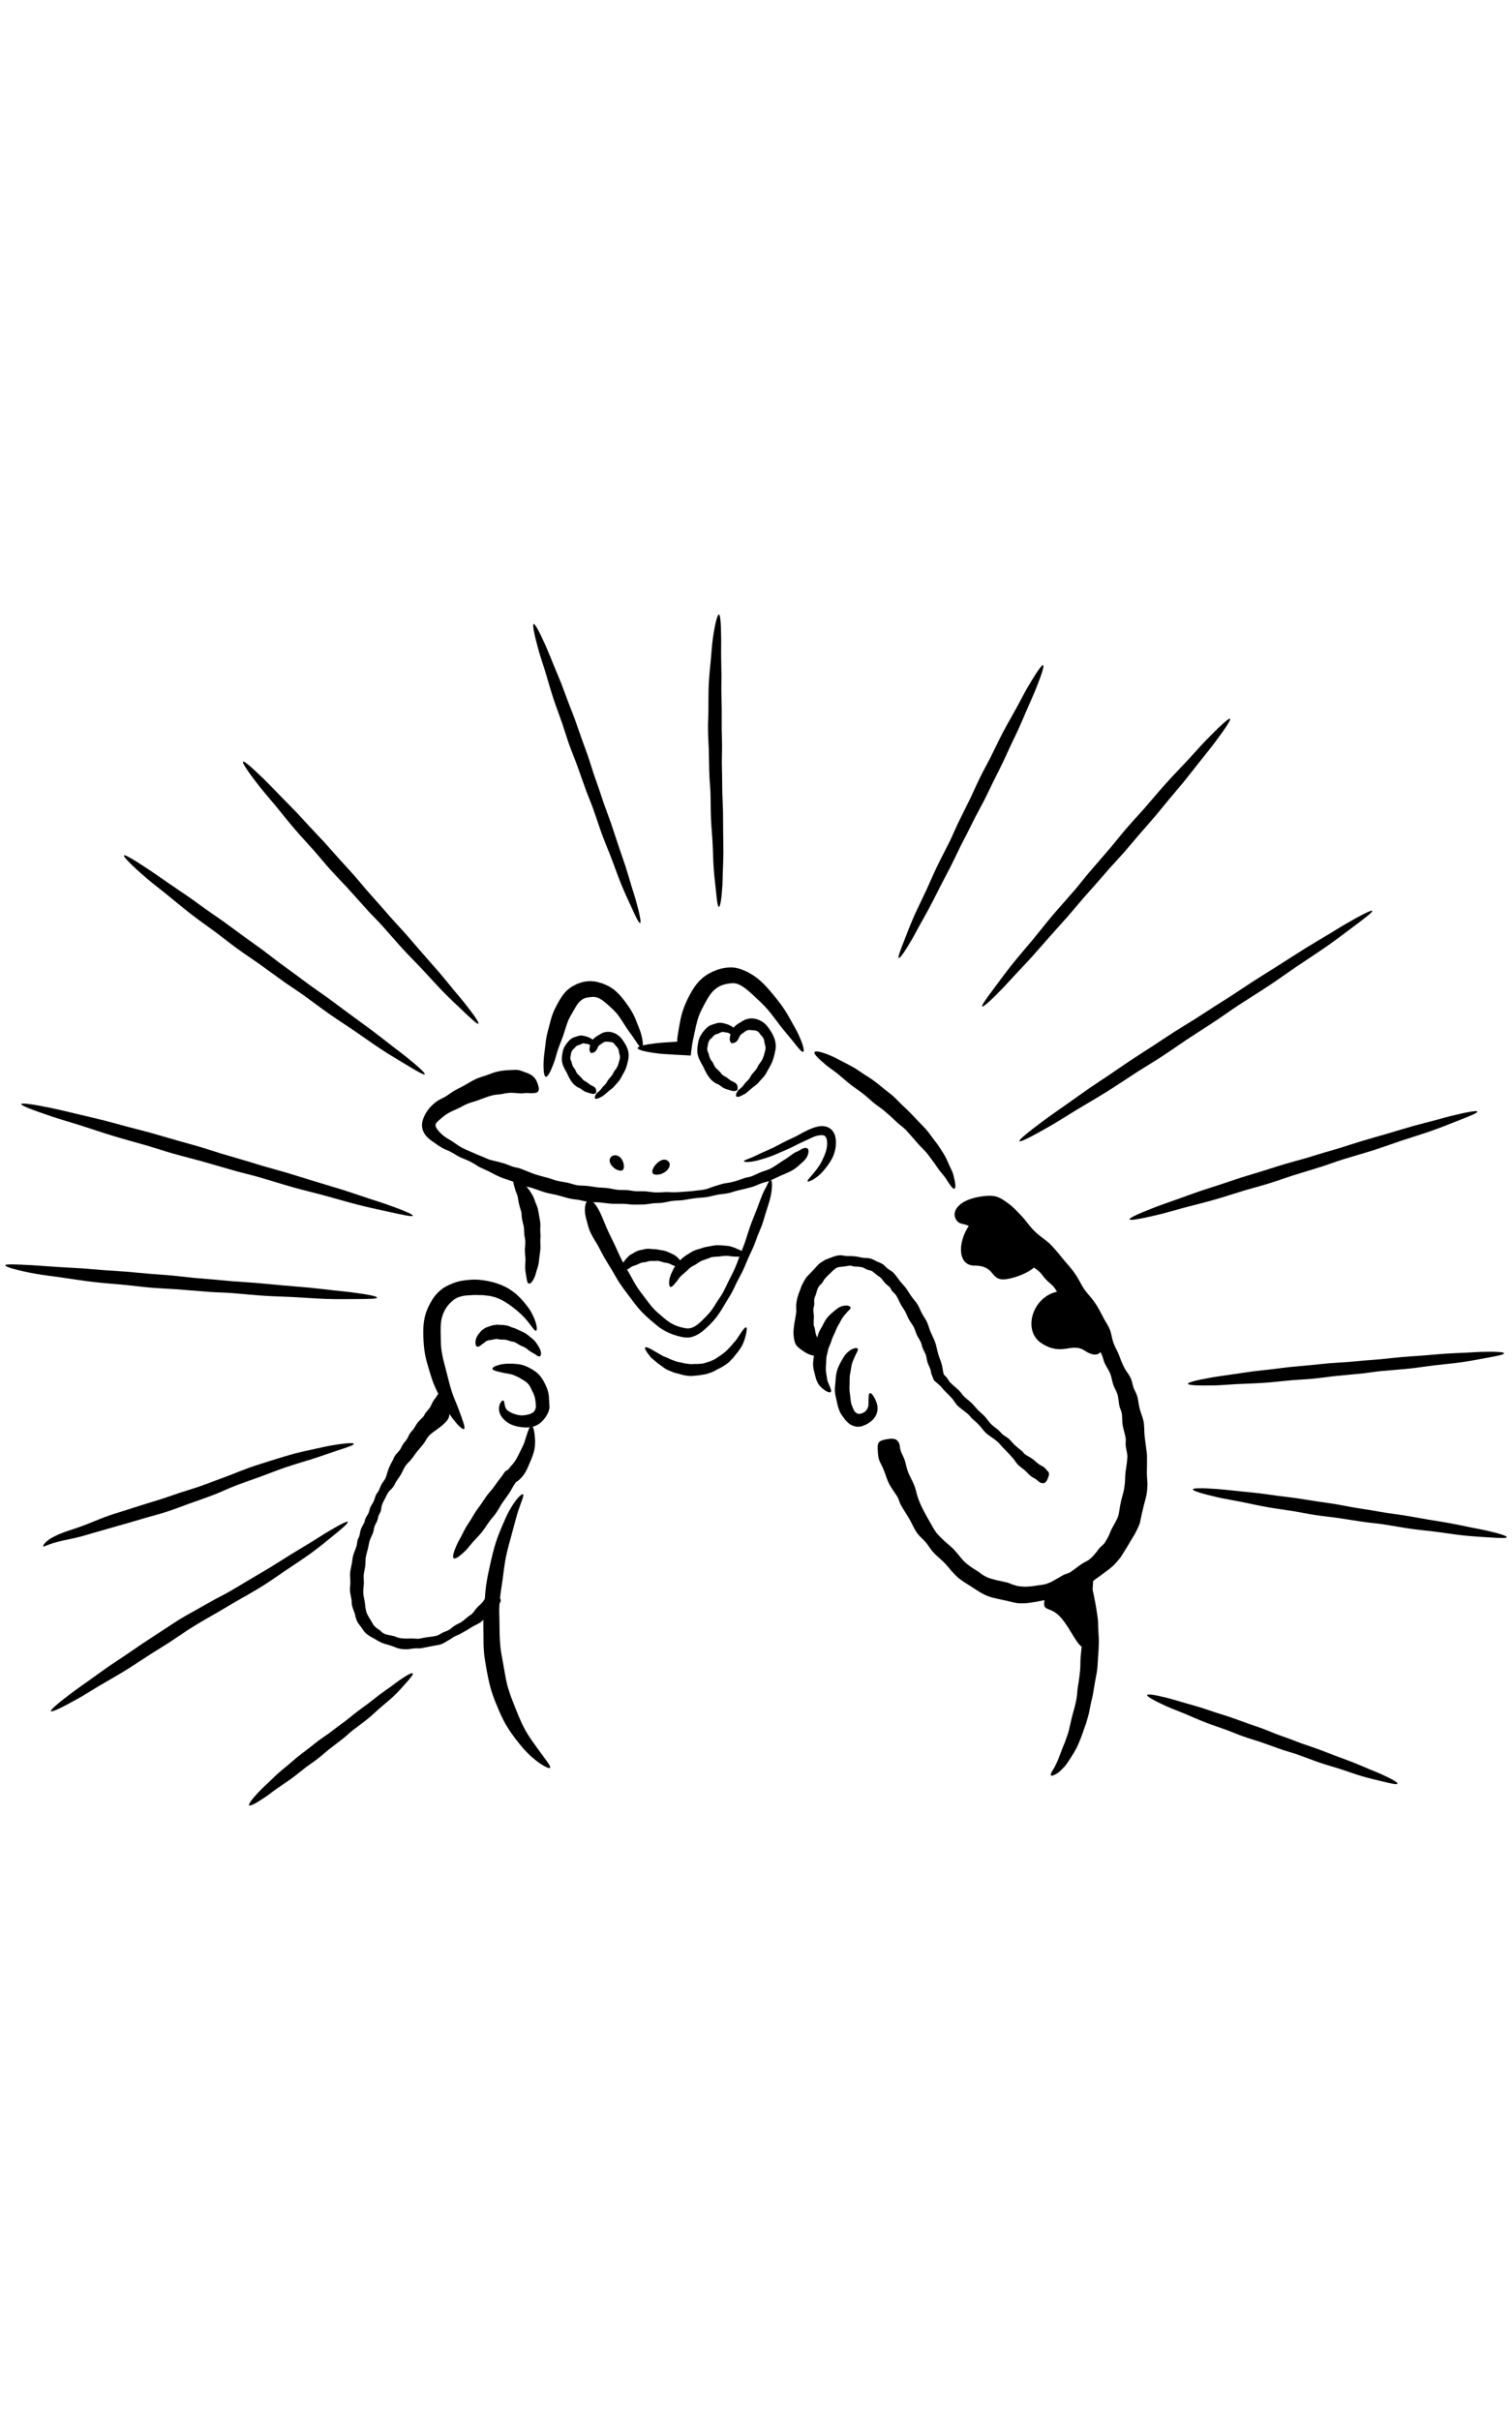 <!--?xml version="1.0" encoding="utf-8"?-->
<!-- Generator: Adobe Illustrator 25.2.3, SVG Export Plug-In . SVG Version: 6.00 Build 0)  -->
<svg version="1.1" id="_x33_" xmlns="http://www.w3.org/2000/svg" xmlns:xlink="http://www.w3.org/1999/xlink" x="0px" y="0px" viewBox="0 0 725 576" style="width: 360px;" xml:space="preserve">
<style type="text/css">
 .stblack{fill:#000000;}
</style>
<g id="svgID1" transform="translate(2.501,2.532) rotate(0,359.999,285.468) scale(1,1)">
	<path class="stblack" d="M272.471,189.99c-0.83,1.472-1.772,2.972-2.472,4.557c-0.949,2.344-1.57,4.739-2.339,6.975
		c-0.895,2.606-1.939,5.03-2.704,7.288c-0.713,2.195-1.176,4.212-1.797,5.923c-1.66,4.442-3.032,7.041-3.934,6.869
		c-0.814-0.155-1.206-2.649-1.086-6.802c0.052-1.97,0.355-4.287,0.684-6.933c0.209-1.71,0.391-3.579,0.742-5.526
		c0.351-1.639,0.778-3.319,1.284-5.097c0.421-1.699,0.864-3.499,1.5-5.308c0.738-1.992,1.712-3.987,2.859-6.04
		c1.181-2.081,2.27-3.747,3.484-5.013c0.812-0.965,1.88-1.625,2.699-2.273c0.92-0.589,1.894-1.016,2.805-1.501
		c0.951-0.335,1.934-0.685,3.023-0.995c1.095-0.117,2.373-0.465,3.736-0.334c0.74,0.052,1.532,0.108,2.387,0.245
		c0.855,0.233,1.777,0.485,2.782,0.759c1.145,0.394,2.184,0.929,3.257,1.4c0.954,0.582,1.871,1.196,2.758,1.827
		c0.938,0.86,1.896,1.706,2.686,2.607c0.747,0.924,1.557,1.791,2.195,2.698c1.507,1.996,2.85,3.904,3.853,5.808
		c1.084,2.005,1.822,3.968,2.49,5.714c0.544,1.365,1.057,2.598,1.408,3.749c1.174,4.15,1.233,6.761,0.432,7.029
		c-0.706,0.242-1.707-1.372-3.511-4.091c-1.046-1.604-2.553-3.487-4.029-5.734c-1.264-1.882-2.479-4.085-4.141-6.169
		c-0.628-0.817-1.395-1.53-2.119-2.313c-0.787-0.687-1.55-1.45-2.337-2.133c-1.629-1.494-3.334-2.854-5.234-3.587
		c-0.736-0.105-1.334-0.324-1.964-0.253c-0.616,0.078-1.181,0.048-1.644,0.117c-2.243,0.302-3.318,0.712-4.946,2.266
		c-0.457,0.359-0.81,1.067-1.3,1.683C273.55,188.141,273.042,188.957,272.471,189.99z" style="opacity: 1;"></path>
	<path class="stblack" d="M335.512,186.388c-1.084,2.033-2.216,4.109-2.987,6.301c-1.111,3.168-1.692,6.41-2.346,9.442
		c-0.117,0.549-0.232,1.092-0.349,1.625c-0.126,0.622-0.193,0.793-0.391,2.049c-0.333,2.009-0.506,3.959-0.731,5.623
		c-2.706-0.143-4.96-0.262-7.128-0.377c-3.115-0.251-5.92-0.284-8.341-0.587c-6.305-0.787-10.016-1.716-9.985-2.622
		c0.029-0.835,3.235-1.638,8.669-2.291c2.578-0.31,5.655-0.463,9.137-0.695c0.967-0.045,0.817-0.11,1.012-0.175l0.295-0.211
		l-0.142-0.483l-0.025-0.096l0.022-0.278l0.047-0.432c0.079-0.576,0.155-1.158,0.236-1.746c0.169-1.175,0.387-2.367,0.598-3.588
		c0.409-2.331,0.839-4.771,1.59-7.231c0.832-2.707,2.013-5.426,3.462-8.156c1.476-2.769,2.92-4.917,4.447-6.535
		c2.265-2.402,4.469-3.731,6.834-4.81c2.261-0.996,4.818-1.864,8.347-1.921c0.45-0.03,0.976-0.008,1.577,0.073
		c0.578,0.061,1.181,0.129,1.75,0.298c1.185,0.268,2.355,0.699,3.543,1.224c2.821,1.27,5.158,2.855,7.173,4.588
		c2.45,2.127,4.411,4.449,6.24,6.65c2.045,2.468,3.9,4.833,5.448,7.165c1.635,2.466,2.922,4.874,4.105,7.023
		c0.927,1.689,1.833,3.193,2.506,4.625c2.407,5.119,3.244,8.395,2.497,8.788c-0.661,0.35-2.2-1.648-4.917-5.067
		c-1.599-2.006-3.732-4.413-5.99-7.296c-1.905-2.43-3.84-5.271-6.255-8.048c-1.867-2.146-4.078-4.178-6.283-6.243
		c-2.308-2.124-4.739-4.431-7.423-5.615c-1.001-0.445-1.883-0.588-2.603-0.616c-0.628-0.018-1.464,0.125-2.173,0.164
		c-3.37,0.561-5.111,1.341-7.488,3.548C338.242,181.709,337.023,183.556,335.512,186.388z" style="opacity: 1;"></path>
	<path class="stblack" d="M247.28,229.586c-1.977-0.13-3.833-0.355-5.509-0.274c-1.485,0.084-2.812,0.447-4.089,0.645
		c-1.284,0.18-2.528,0.208-3.66,0.462c-3.196,0.759-5.781,1.957-8.512,2.878c-0.808,0.278-2.342,0.612-4.247,1.402
		c-1.201,0.508-2.479,1.326-3.954,2.024c-1.563,0.745-3.363,1.409-5.036,2.415c-1.451,0.875-2.796,1.981-3.934,3.004
		c-0.857,0.744-1.707,1.443-1.937,2.216c-0.229,0.745,0.11,1.559,0.747,2.384c0.625,0.899,1.903,2.258,3.154,3.263
		c1.338,0.995,2.809,1.781,4.211,2.656c1.379,0.929,2.708,1.938,4.089,2.734c1.91,1.036,3.86,1.782,5.617,2.567
		c1.424,0.63,2.744,1.236,3.993,1.704c1.732,0.654,3.145,1.418,4.384,1.781c1.352,0.361,3.691,0.851,6.532,1.681
		c1.455,0.419,2.949,1.173,4.652,1.691c0.884,0.271,1.871,0.338,2.796,0.647c2.076,0.72,4.191,1.692,6.402,2.511
		c2.389,0.884,4.931,1.432,7.351,2.134c1.332,0.341,2.587,0.895,3.869,1.224c1.817,0.483,3.637,0.671,5.293,1.024
		c1.799,0.385,3.403,1.031,4.897,1.277c0.913,0.163,2.798,0.076,5.239,0.341c1.32,0.137,2.789,0.467,4.424,0.655
		c1.39,0.142,2.906,0.142,4.463,0.302c1.644,0.197,3.343,0.638,5.12,0.852c1.541,0.157,3.145,0.028,4.737,0.165
		c1.377,0.108,2.749,0.488,4.146,0.519c1.613,0.067,3.235-0.049,4.82,0.088c1.437,0.137,2.852,0.39,4.245,0.471
		c1.721,0.053,3.397-0.037,4.98-0.154c1.334-0.066,2.625,0.127,3.837,0.1c2.551,0,4.76-0.262,6.51-0.362
		c1.746-0.133,3.023-0.208,3.655-0.335c1.633-0.255,3.205-0.31,4.625-0.604c1.739-0.317,3.21-1.056,4.512-1.448
		c2.182-0.688,3.752-1.175,4.508-1.371c0.963-0.244,2.425-0.342,4.103-0.731c1.853-0.376,3.905-1.219,6.118-1.937
		c1.125-0.355,2.364-0.488,3.516-0.881c1.698-0.687,3.327-1.559,4.96-2.18c1.399-0.488,2.773-0.88,3.932-1.457
		c1.642-0.802,2.929-1.747,3.891-2.404c1.104-0.794,2.576-1.645,4.067-2.619c1.129-0.814,2.299-1.656,3.397-2.45
		c0.697-0.459,1.516-0.682,2.175-1.042c1.044-0.57,1.869-1.175,2.663-1.347c1.48-0.317,2.402,0.188,2.092,2.171
		c-0.139,0.881-0.511,1.757-1.055,2.623c-0.648,1.022-1.671,1.832-2.71,2.802c-1.077,1.039-2.328,2.042-3.691,2.899
		c-1.356,0.797-2.845,1.395-4.227,2.029c-2.794,1.186-5.27,2.413-6.964,3.174c-0.715,0.284-2.27,0.593-4.344,1.337
		c-1.255,0.446-2.636,1.24-4.38,1.694c-1.964,0.533-4.218,1.058-6.69,1.639c-1.309,0.302-2.625,0.839-4.065,1.165
		c-1.458,0.365-3.05,0.417-4.652,0.67c-2.229,0.355-4.501,1.119-6.969,1.409c-0.918,0.129-2.821,0.134-5.331,0.505
		c-1.494,0.147-3.194,0.571-5.09,0.82c-1.372,0.202-2.85,0.144-4.382,0.288c-1.883,0.191-3.858,0.783-5.916,1.034
		c-1.305,0.145-2.634,0.062-3.979,0.205c-1.653,0.193-3.34,0.566-5.025,0.576c-1.158,0.017-2.319,0.033-3.473,0.049
		c-1.984,0.055-3.918-0.341-5.824-0.391c-1.997-0.057-3.961,0.074-5.801-0.062c-2.006-0.138-3.878-0.427-5.599-0.605
		c-1.379-0.13-2.692-0.018-3.842-0.13c-2.771-0.236-4.706-0.812-5.578-0.977c-1.199-0.271-2.931-0.307-4.919-0.77
		c-1.698-0.386-3.585-1.042-5.677-1.537c-1.907-0.5-4.006-0.817-6.112-1.4c-2.162-0.646-4.326-1.544-6.566-2.201
		c-1.363-0.442-2.8-0.66-4.152-1.101c-1.925-0.603-3.705-1.523-5.495-2.185c-1.766-0.638-3.518-1.11-5.072-1.769
		c-2.276-0.93-4.184-2.094-5.826-2.876c-2.699-1.265-4.481-2.042-4.737-2.205c-0.742-0.528-2.416-1.656-4.834-2.822
		c-1.136-0.521-2.486-0.964-3.853-1.618c-1.579-0.738-3.131-1.855-4.897-2.743c-1.098-0.616-2.378-0.994-3.547-1.625
		c-1.71-0.939-3.316-2.102-5.043-3.33c-1.631-1.116-4.193-3.113-4.798-6.201c-0.499-2.144,0.196-4.289,0.915-5.816
		c1.489-3.211,3.437-5.07,5.147-6.49c1.831-1.436,3.534-2.129,4.645-2.715c1.19-0.606,2.661-1.855,4.553-2.988
		c1.44-0.884,3.142-1.615,4.863-2.575c1.804-0.982,3.655-2.223,5.63-3.117c1.588-0.732,3.268-1.149,4.847-1.698
		c1.658-0.58,3.223-1.292,4.744-1.667c2.816-0.712,5.304-0.837,6.924-0.895c1.307-0.04,2.501-0.205,3.657-0.019
		c1.075,0.159,2.114,0.649,3.023,0.965c1.512,0.512,2.755,1.002,3.732,1.757c1.012,0.803,1.712,1.676,2.067,2.513
		c1.138,2.659,2.123,5.532-0.927,5.796c-1.896,0.197-2.717-0.01-3.801-0.019C249.336,229.366,248.567,229.575,247.28,229.586z" style="opacity: 1;"></path>
	<path class="stblack" d="M283.652,301.561c-1.379-2.178-2.609-4.283-3.444-6.295c-0.511-1.26-0.787-2.496-1.109-3.644
		c-0.583-2.009-1.041-3.799-1.129-5.343c-0.308-6.882,3.336-8.176,7.628,1.17c0.763,1.603,1.86,4.543,3.549,8.308
		c0.835,1.855,1.901,3.852,2.962,6.095c1.082,2.306,2.155,4.885,3.491,7.498c1.183,2.336,2.598,4.673,4.002,7.153
		c1.048,1.892,2.09,3.885,3.304,5.797c1.224,1.872,2.612,3.656,4.011,5.472c1.296,1.733,2.6,3.523,4.089,5.127
		c1.143,1.211,2.409,2.27,3.662,3.325c1.568,1.355,3.158,2.742,4.931,3.709c1.892,1.053,3.878,1.682,5.835,2.07
		c0.475,0.097,0.972,0.216,1.275,0.188c0.353-0.007,0.704,0.136,1.098,0.009c0.387-0.097,0.781-0.047,1.19-0.227l1.233-0.474
		c1.694-0.932,3.223-2.363,4.739-3.883c1.131-1.181,2.364-2.351,3.385-3.696c1.107-1.441,2.031-2.995,3.001-4.545
		c0.835-1.268,1.745-2.527,2.506-3.842c1.089-1.918,1.979-3.906,2.942-5.866c1.165-2.334,2.393-4.656,3.415-7.033
		c0.808-1.887,1.428-3.819,2.153-5.718c0.792-2.049,1.676-4.071,2.384-6.131c0.879-2.607,1.606-5.143,2.454-7.521
		c1.048-2.921,2.2-5.625,3.163-8.106c1.127-2.94,2.027-5.556,2.96-7.702c0.522-1.211,1.165-2.255,1.606-3.167
		c0.758-1.57,1.228-2.695,1.674-3.235c0.738-0.045,1.084,0.54,1.057,2.45c-0.02,1.294-0.142,3.235-0.738,5.829
		c-0.472,2.07-1.309,4.522-2.279,7.589c-0.556,1.752-1.073,3.759-1.829,5.872c-0.567,1.555-1.309,3.135-2.004,4.893
		c-0.646,1.676-1.237,3.524-2.015,5.392c-0.742,1.74-1.633,3.437-2.443,5.245c-0.88,1.997-1.68,4.118-2.654,6.178
		c-0.866,1.856-1.921,3.627-2.852,5.517c-0.816,1.562-1.473,3.258-2.351,4.833c-0.835,1.586-1.862,3.049-2.767,4.628
		c-1.359,2.281-2.686,4.665-4.328,6.838c-1.64,2.27-3.644,4.268-5.772,6.176c-1.799,1.648-3.97,3.202-6.575,3.867
		c-1.118,0.368-2.414,0.252-3.531,0.168c-1.086-0.175-2.144-0.41-3.192-0.707c-2.555-0.699-5.027-1.725-7.198-3.076
		c-1.68-1.014-3.064-2.299-4.523-3.479c-2.164-1.819-4.247-3.688-6.049-5.661c-2.015-2.204-3.662-4.518-5.302-6.704
		c-1.683-2.227-3.331-4.372-4.712-6.478c-1.314-2.01-2.357-3.982-3.428-5.784c-1.516-2.52-2.956-4.76-4.047-6.713
		C285.418,304.958,284.388,302.718,283.652,301.561z" style="opacity: 1;"></path>
	<path class="stblack" d="M208.823,345.718c0.076,2.416,0.034,4.859,0.398,7.228c0.502,3.422,1.46,6.65,2.249,9.734
		c0.92,3.592,1.721,7.018,2.728,10.041c0.965,2.929,2.159,5.433,2.996,7.698c2.189,5.905,3.597,9.495,2.807,10.009
		c-0.67,0.441-3.235-1.794-6.496-6.466c-1.55-2.212-3.111-5.03-4.782-8.286c-1.095-2.1-2.245-4.392-3.275-6.903
		c-0.828-2.132-1.536-4.42-2.236-6.819c-0.706-2.281-1.392-4.686-1.894-7.216c-0.513-2.8-0.747-5.753-0.832-8.817
		c-0.097-3.108,0.043-5.636,0.418-7.762c0.578-3.157,1.507-5.424,2.708-7.685c1.163-2.121,2.513-4.46,5.383-6.792
		c1.518-1.286,3.583-2.268,6.01-3.214c2.947-1.112,5.839-1.432,8.514-1.588c3.32-0.186,6.591,0.287,9.616,1.019
		c1.707,0.349,3.295,1.041,4.861,1.549c1.467,0.761,2.983,1.344,4.231,2.26c0.664,0.47,1.316,0.931,1.952,1.384
		c0.614,0.48,1.154,1.022,1.703,1.518c1.129,0.967,1.997,2.083,2.893,3.056c1.323,1.601,2.486,3.085,3.318,4.552
		c2.935,5.273,3.217,8.893,2.436,9.141c-0.727,0.265-1.871-1.995-4.652-5.272c-1.629-1.91-3.903-4.057-6.645-6.135
		c-2.321-1.728-4.978-3.533-8.228-4.63c-1.287-0.326-2.571-0.757-3.984-0.814c-0.688-0.079-1.386-0.159-2.09-0.24
		c-0.72,0.012-1.444,0.011-2.175-0.01c-1.523-0.145-3.122,0.065-4.748,0.121c-1.656,0.043-3.097,0.383-4.562,0.842
		c-2.128,0.804-3.313,2.063-4.287,3.031c-1.215,1.204-1.937,2.387-2.56,3.603c-0.65,1.2-1.062,2.547-1.46,4.242
		C208.791,339.985,208.746,342.351,208.823,345.718z" style="opacity: 1;"></path>
	<path class="stblack" d="M237.489,347.571c-0.639-0.005-1.309-0.349-1.892-0.265c-0.427,0.031-0.866,0.056-1.251,0.142
		c-0.362,0.126-0.715,0.229-1.086,0.265c-0.459,0.007-0.765,0.173-1.192,0.192c-0.432,0.016-0.794,0.127-1.1,0.301
		c-0.301,0.162-0.634,0.293-0.868,0.506c-0.214,0.23-0.434,0.439-0.7,0.604c-0.774,0.376-1.174,0.979-1.739,1.266
		c-0.517,0.32-0.992,0.488-1.361,0.387c-0.641-0.165-1.075-1.363-0.659-3.476c0.349-0.938,0.812-2.134,1.838-3.162
		c0.31-0.349,0.616-0.757,0.976-1.116c0.387-0.311,0.803-0.629,1.257-0.921c0.765-0.553,1.649-0.762,2.544-1.067
		c0.866-0.352,1.734-0.57,2.663-0.693c1.039-0.189,2.04-0.004,3.077,0.036c1.066,0.01,1.833,0.16,2.51,0.274
		c1.001,0.189,1.64,0.573,2.335,0.841c0.659,0.26,1.392,0.389,2.312,0.819c0.499,0.218,1.041,0.546,1.728,0.831
		c0.792,0.396,1.611,0.705,2.355,1.112c0.88,0.545,1.635,1.228,2.4,1.783c0.81,0.711,1.629,1.311,2.281,2.008
		c0.648,0.802,1.167,1.592,1.606,2.318c0.328,0.597,0.682,1.087,0.902,1.594c0.709,1.895,0.565,3.166-0.056,3.442
		c-0.567,0.269-1.3-0.229-2.317-1.01c-0.704-0.407-1.561-0.847-2.436-1.412c-0.749-0.472-1.379-1.199-2.324-1.719
		c-0.677-0.456-1.57-0.675-2.355-1.1c-0.79-0.499-1.644-1.006-2.537-1.501c-0.718-0.266-1.363-0.259-1.838-0.418
		c-1.179-0.329-1.804-0.629-2.866-0.813C239.126,347.589,238.393,347.583,237.489,347.571z" style="opacity: 1;"></path>
	<path class="stblack" d="M252.469,371.774c-0.49-0.975-0.877-1.989-1.563-2.762c-0.933-1.174-2.243-1.838-3.439-2.57
		c-1.39-0.878-2.951-1.58-4.427-2.103c-0.74-0.191-1.455-0.337-2.135-0.473c-0.691-0.091-1.343-0.188-1.95-0.341
		c-3.192-0.67-5.277-1.15-5.342-1.947c-0.058-0.652,1.572-1.622,4.652-2.188c1.462-0.269,3.244-0.326,5.317-0.236
		c1.343,0.097,2.834,0.162,4.398,0.6c1.307,0.363,2.65,0.946,3.981,1.724c0.661,0.329,1.305,0.73,1.934,1.194
		c0.659,0.423,1.269,0.932,1.824,1.525c1.287,1.243,2.225,2.847,3.039,4.458c0.787,1.649,1.341,2.976,1.577,4.115
		c0.452,1.701,0.346,2.932,0.499,4.196c0.009,0.595,0.043,1.199,0.085,1.868l0.034,0.527c0.013,0.27,0.04,0.534,0.034,0.871
		c-0.092,0.623-0.295,1.404-0.457,1.809c-0.385,1.068-1.023,2.196-1.979,3.453c-1.134,1.496-2.672,2.773-4.359,3.447
		c-2.063,0.812-4.143,0.894-5.88,0.695c-1.984-0.17-3.718-0.542-5.331-1.187c-1.703-0.662-3.226-1.818-4.341-3.108
		c-0.904-0.992-1.514-2.19-1.746-3.274c-0.362-1.993,0.142-3.43,0.616-4.253c0.502-0.834,1.026-1.137,1.35-0.993
		c0.607,0.208,0.317,1.64,1.044,3.416c0.436,1.048,1.39,1.748,2.65,2.343c1.064,0.518,2.558,1.092,4.312,1.299
		c1.361,0.157,2.717-0.094,3.853-0.365c1.17-0.319,2.263-0.667,3.032-1.7c0.29-0.368,0.432-0.804,0.553-1.179l0.119-0.555
		l0.049-0.332l-0.02-0.121c-0.016-0.23-0.034-0.45-0.049-0.661c-0.022-0.451-0.045-0.867-0.065-1.276
		c-0.126-0.783-0.178-1.573-0.412-2.474c-0.146-0.477-0.335-0.998-0.558-1.58C253.063,373.106,252.838,372.438,252.469,371.774z" style="opacity: 1;"></path>
	<path class="stblack" d="M235.667,475.407c-0.414,0.417-0.868,1.383-1.786,2.341c-0.72,0.718-1.719,1.408-2.704,2.28
		c-0.987,0.854-1.835,2.044-3.073,2.918c-1.053,0.745-2.288,1.324-3.493,1.953c-0.987,0.55-1.948,1.146-2.888,1.754
		c-0.978,0.557-1.95,1.109-2.899,1.649c-1.269,0.777-2.704,1.17-3.846,1.879c-0.558,0.335-1.084,0.685-1.584,1.032
		c-0.524,0.311-1.026,0.608-1.496,0.888c-0.942,0.57-1.779,1.078-2.497,1.387c-1.696,0.64-3.406,0.691-4.865,1.04
		c-1.701,0.336-3.248,0.641-4.715,0.93c-1.161,0.269-2.315,0.029-3.428,0.134c-1.039,0.092-2.074,0.259-3.14,0.408
		c-1.062,0.069-2.15,0.012-3.284-0.102c-1.188-0.193-2.416-0.542-3.646-1.107c-1.71-0.714-3.615-1.018-5.79-1.872
		c-0.911-0.428-2.051-1.041-3.37-1.857c-1.442-0.726-3.176-1.658-4.681-3.116c-0.576-0.625-0.981-1.43-1.525-2.117
		c-0.718-1.121-1.813-2.119-2.319-3.439c-0.254-0.575-0.445-1.184-0.63-1.787c-0.148-0.614-0.25-1.235-0.439-1.824
		c-0.434-1.229-0.94-2.413-1.246-3.654c-0.272-0.953-0.11-1.947-0.268-2.867c-0.295-1.523-0.628-2.978-0.754-4.387
		c-0.108-1.398,0.22-2.693,0.202-3.873c0.02-1.251-0.191-2.659-0.164-4.177c0.108-1.479,0.508-3.028,0.803-4.631
		c0.301-1.384,0.335-2.873,0.749-4.296c0.425-1.4,1.062-2.766,1.505-4.151c0.319-1.025,0.333-2.131,0.596-3.157
		c0.153-0.621,0.61-1.141,0.776-1.74c0.351-1.173,0.407-2.417,0.832-3.489c0.443-1.121,1.145-2.091,1.568-3.081
		c0.268-0.657,0.317-1.363,0.587-1.947c0.506-1.085,1.201-1.954,1.534-2.793c0.31-0.786,0.412-1.679,0.76-2.485
		c0.441-0.976,1.102-1.875,1.588-2.867c0.463-0.979,0.679-2.094,1.129-3.116c0.297-0.695,0.891-1.246,1.248-1.918
		c0.547-1.029,0.88-2.182,1.444-3.228c0.547-0.964,1.338-1.802,1.84-2.8c0.571-1.165,0.778-2.542,1.228-3.791
		c0.587-1.687,1.365-3.273,2.249-4.781c0.389-0.682,0.578-1.491,1.01-2.143c0.697-1.082,1.732-1.929,2.461-2.957
		c0.603-0.821,0.927-1.82,1.473-2.657c0.571-0.892,1.352-1.617,1.901-2.487c0.562-0.913,0.915-1.962,1.498-2.819
		c0.553-0.829,1.309-1.474,1.84-2.264c0.634-0.976,1.145-2.014,1.824-2.868c0.913-1.109,1.977-1.998,2.812-2.97
		c0.389-0.468,0.551-1.107,0.891-1.568c0.736-0.979,1.545-1.765,2.132-2.614c0.605-0.905,0.915-1.927,1.345-2.666
		c0.706-1.24,1.406-1.99,1.725-2.498c0.409-0.67,0.794-1.412,1.44-1.748c1.71-0.894,3.824-0.242,4.719,3.446
		c0.211,0.856,0.418,2.577,0.292,4.699c-0.074,1.065-0.049,2.403-0.454,3.509c-0.416,1.147-1.305,2.043-2.328,3.022
		c-0.544,0.531-1.671,1.476-3.347,2.688c-1.113,0.826-2.558,1.721-3.817,3.033c-0.915,0.949-1.489,2.301-2.362,3.518
		c-0.902,1.239-2.009,2.434-3.088,3.738c-1.073,1.262-1.95,2.734-3.068,4.099c-0.837,1-1.892,1.893-2.666,2.995
		c-0.823,1.166-1.368,2.53-2.047,3.813c-0.756,1.4-1.788,2.651-2.618,4.021c-0.52,0.848-0.877,1.783-1.496,2.571
		c-0.621,0.77-1.46,1.426-2.045,2.215c-0.652,0.887-1.039,1.905-1.543,2.849c-0.589,1.161-1.269,2.267-1.656,3.479
		c-0.288,0.852-0.238,1.835-0.486,2.665c-0.252,0.87-0.778,1.604-1.122,2.397c-0.178,0.418-0.218,1.309-0.616,2.359
		c-0.304,0.849-0.985,1.758-1.352,2.926c-0.265,0.802-0.29,1.753-0.587,2.656c-0.398,1.149-1.046,2.29-1.514,3.544
		c-0.522,1.369-0.668,2.888-1.035,4.344c-0.376,1.426-0.794,2.833-1.03,4.244c-0.202,1.333-0.022,2.68-0.22,3.885
		c-0.225,1.644-0.619,3.127-0.754,4.419c-0.07,1.617,0.099,2.891,0.092,3.607c0.005,1.347-0.385,3.049-0.279,4.91
		c-0.005,1.443,0.488,2.894,0.688,4.419c0.157,0.759,0.22,1.557,0.288,2.368c0.142,0.775,0.274,1.572,0.468,2.35
		c0.486,1.411,1.246,2.674,2.002,3.81c0.281,0.548,0.589,1.049,0.897,1.547c0.315,0.488,0.551,1.05,0.947,1.422
		c0.875,0.905,1.817,1.529,2.612,2.054c0.376,0.288,0.682,0.615,0.963,0.897c0.306,0.238,0.576,0.449,0.826,0.56
		c1.588,0.897,3.496,0.915,5.036,1.38c0.547,0.147,1.062,0.36,1.568,0.575c0.508,0.201,1.026,0.288,1.53,0.382
		c1.597,0.206,3.077,0.236,4.418,0.169c1.491-0.08,2.845,0.114,4.083,0.135c1.55-0.159,2.85-0.604,4.026-0.715
		c1.815-0.223,3.275-0.413,4.443-0.661c1.354-0.278,2.456-1.236,3.671-1.76c0.954-0.414,1.966-0.691,2.827-1.26
		c0.855-0.542,1.57-1.288,2.384-1.801c1.019-0.727,2.202-1.143,3.226-1.757c1.329-0.85,2.4-1.951,3.536-2.798
		c0.517-0.438,1.172-0.68,1.62-1.143c0.933-0.939,1.586-2.042,2.319-2.886c0.983-1.058,1.991-1.835,2.681-2.63
		c0.803-0.886,1.167-1.783,1.579-2.191c0.796-0.797,1.552-1.287,2.114-1.689c0.972-0.751,1.584-0.856,3.122,0.278
		c1.734,1.265,2.441,2.144,1.759,3.617C237.066,474.161,236.386,474.638,235.667,475.407z" style="opacity: 1;"></path>
	<path class="stblack" d="M429.387,400.919c0.252,0.94,1.19,2.399,1.925,4.466c0.544,1.585,0.814,3.615,1.599,5.685
		c0.772,2.058,2.085,4.105,2.994,6.457c0.808,1.988,1.129,4.322,1.948,6.469c1.334,3.596,3.203,7.028,5.077,10.242
		c1.255,2.207,2.362,4.432,3.801,6.223c2.886,3.376,6.04,5.644,7.839,7.412c1.012,1.066,1.885,2.156,2.753,3.173
		c0.841,1.046,1.642,2.066,2.54,2.893c1.993,1.98,4.191,3.281,6.179,4.546c0.792,0.486,1.514,1.046,2.234,1.595
		c0.749,0.483,1.5,0.95,2.297,1.314c1.462,0.747,3.079,1.007,4.611,1.496c1.597,0.265,3.145,0.724,4.778,1.024
		c0.859,0.173,1.694,0.55,2.576,0.914c0.889,0.29,1.82,0.621,2.805,0.858c1.347,0.314,2.796,0.275,4.317,0.358
		c1.521-0.157,3.131-0.202,4.818-0.543c1.415-0.289,3.385-0.221,5.509-1.106c0.562-0.207,1.134-0.447,1.719-0.705
		c0.574-0.299,1.149-0.663,1.746-1.005c1.188-0.706,2.454-1.344,3.745-2.149c1.055-0.617,2.402-0.774,3.529-1.447
		c1.656-1.142,3.345-2.46,4.994-3.673c0.749-0.531,1.581-0.969,2.427-1.417c0.421-0.225,0.852-0.445,1.264-0.69
		c0.38-0.28,0.753-0.572,1.107-0.887c1.482-1.336,2.702-2.927,3.858-4.506c0.927-1.179,2.335-1.989,3.075-3.291
		c0.661-1.032,1.217-2.109,1.757-3.152c0.47-1.088,0.853-2.188,1.365-3.175c1.089-1.918,2.126-3.772,2.888-5.538
		c0.781-1.899,0.763-4.325,1.379-6.676c0.349-2.413,1.431-4.839,1.761-7.57c0.178-1.177,0.31-2.378,0.376-3.6
		c0.018-1.231,0.047-2.47,0.196-3.715c0.382-2.442,0.778-4.984,0.897-7.508c-0.009-1.869-0.668-3.69-0.821-5.506
		c-0.074-1.096,0.187-2.233,0.013-3.31c-0.364-2.119-1.041-4.12-1.419-6.09c-0.367-2.064-0.103-4.178-0.499-6.042
		c-0.238-1.233-0.906-2.3-1.122-3.412c-0.355-2.082-0.459-4.028-0.92-5.57c-0.486-1.429-1.314-2.769-1.88-4.222
		c-0.648-1.782-0.862-3.773-1.55-5.627c-0.754-1.789-1.955-3.417-2.769-5.223c-0.522-1.23-0.74-2.617-1.296-3.864
		c-0.891-1.889-2.083-3.646-3.086-5.508c-0.913-1.753-1.401-3.762-2.463-5.463c-1.271-1.955-3.178-3.526-4.751-5.258
		c-2.252-2.244-4.006-4.78-5.977-7.144c-0.864-1.079-2.045-1.914-2.825-3.031c-1.293-1.837-2.301-3.894-3.621-5.679
		c-1.053-1.458-2.609-2.459-3.824-3.709c-1.311-1.306-2.213-2.963-3.586-4.142c-1.395-1.26-3.086-2.167-4.42-3.365
		c-1.327-1.102-2.342-2.488-3.624-3.536c-1.539-1.309-3.365-2.173-4.823-3.355c-0.954-0.784-1.804-1.649-2.636-2.494
		c-0.846-0.822-1.714-1.566-2.614-2.213c-0.859-0.607-1.97-0.806-2.8-1.324c-1.766-1.123-3.313-2.273-4.908-3.027
		c-0.846-0.381-1.714-0.63-2.535-0.843c-0.841-0.175-1.638-0.307-2.321-0.518c-2.281-0.695-3.763-1.514-4.721-1.785
		c-1.28-0.288-2.636-0.488-3.493-1.328c-2.202-2.186-2.693-6.102,2.789-9.457c1.289-0.77,4.069-1.963,8.046-2.612
		c1.961-0.254,4.4-0.655,6.73-0.196c2.445,0.421,4.591,1.966,6.93,3.705c1.282,0.898,3.502,2.984,6.294,6.056
		c1.941,1.999,3.714,4.918,6.359,7.35c1.851,1.837,4.263,3.362,6.543,5.311c2.209,2.106,4.263,4.619,6.37,7.214
		c2.011,2.575,4.449,4.945,6.352,7.867c1.455,2.118,2.571,4.538,3.972,6.759c1.548,2.31,3.621,4.297,5.219,6.657
		c1.84,2.525,3.163,5.402,4.638,8.158c0.954,1.686,2.081,3.279,2.747,5.117c0.641,1.815,0.92,3.795,1.46,5.61
		c0.634,2.026,1.727,3.809,2.571,5.694c0.929,2.342,1.667,4.718,2.877,6.855c0.794,1.537,2.02,2.9,2.776,4.42
		c0.812,1.577,1.053,3.321,1.534,4.94c0.261,0.847,1.208,2.279,1.885,4.392c0.466,1.724,0.585,3.909,1.219,6.228
		c0.439,1.6,1.21,3.273,1.635,5.118c0.578,2.353,0.344,5.002,0.621,7.626c0.362,2.866,0.787,5.853,1.134,8.851
		c0.052,2.973,0.007,5.926-0.061,8.827c0.009,1.367,0.128,2.725,0.234,4.063c0.085,1.338,0.031,2.656-0.09,3.922
		c-0.268,3.47-1.498,6.521-1.991,9.191c-0.931,3.3-1.172,6.06-1.79,7.522c-0.551,1.38-1.307,2.877-2.128,4.482
		c-0.911,1.573-2.006,3.207-3.003,4.992c-0.758,1.367-1.703,2.708-2.551,4.158c-0.448,0.709-0.862,1.456-1.372,2.149
		c-0.531,0.676-1.084,1.35-1.662,2.009c-2.274,2.768-5.473,4.775-8.28,6.922c-1.401,0.944-2.719,1.964-4.013,2.978
		c-1.32,0.955-2.672,1.779-4.004,2.577c-1.158,0.724-2.429,1.221-3.684,1.643c-1.244,0.437-2.432,0.859-3.543,1.319
		c-2.654,0.866-4.825,2.176-6.946,2.55c-1.028,0.232-1.982,0.331-2.814,0.412c-0.841,0.046-1.579,0.013-2.146,0.134
		c-0.963,0.165-1.898,0.362-2.818,0.577c-0.938,0.139-1.86,0.277-2.764,0.411c-1.811,0.355-3.594,0.414-5.315,0.396
		c-1.197,0.035-2.342-0.239-3.446-0.494c-1.1-0.281-2.182-0.449-3.201-0.76c-3.23-0.748-6.298-1.192-8.932-2.215
		c-2.935-1.121-5.225-2.807-7.344-4.143c-1.3-0.912-2.614-1.617-3.765-2.385c-1.143-0.777-2.211-1.504-3.14-2.269
		c-1.359-1.268-2.501-2.472-3.471-3.592c-0.938-1.152-1.757-2.174-2.576-3.009c-1.806-1.982-4.015-3.574-5.783-5.536
		c-1.444-1.486-2.355-3.348-3.707-4.835c-1.237-1.525-2.881-2.75-4.006-4.304c-1.476-1.992-2.362-4.286-3.5-6.313
		c-1.514-2.676-3.232-5.095-4.535-7.56c-0.646-1.163-0.826-2.508-1.473-3.575c-1.35-2.19-2.895-4.127-3.916-6.083
		c-1.314-2.549-1.905-5.009-2.717-6.925c-0.873-2.198-1.937-3.769-2.229-4.91c-0.63-2.177-0.558-4.051-0.655-5.397
		c-0.085-2.488,0.412-3.603,3.574-4.204c3.547-0.686,5.407-0.686,6.586,1.55C429.011,397.908,428.925,399.241,429.387,400.919z" style="opacity: 1;"></path>
	<path class="stblack" d="M306.942,310.472c-0.605,0.1-1.237,0.063-1.79,0.26c-0.839,0.193-1.5,0.679-2.216,0.946
		c-0.857,0.275-1.66,0.599-2.436,0.881c-0.657,0.4-1.156,0.877-1.75,1.149c-1.399,0.859-2.564,1.326-3.129,0.952
		c-0.513-0.338-0.47-1.405,0.18-3.073c0.342-0.762,0.985-1.505,1.665-2.429c0.481-0.551,1.026-1.154,1.665-1.727
		c0.52-0.516,1.242-0.762,1.896-1.19c0.628-0.416,1.296-0.819,2.045-1.093c0.814-0.35,1.698-0.53,2.596-0.686
		c0.906-0.214,1.613-0.396,2.227-0.4c0.906-0.034,1.566,0.024,2.238,0.124c0.639,0.082,1.314,0.008,2.229,0.134
		c0.493,0.075,1.046,0.244,1.719,0.329c0.799,0.119,1.584,0.25,2.335,0.431c0.906,0.27,1.728,0.699,2.524,1.036
		c0.864,0.472,1.743,0.757,2.445,1.313c0.763,0.527,1.372,1.15,1.898,1.744c0.43,0.425,0.841,0.798,1.109,1.258
		c0.517,0.752,0.765,1.477,0.81,2.029c0.061,0.539-0.054,0.88-0.319,1.044c-0.493,0.299-1.111-0.118-2.157-0.596
		c-0.315-0.12-0.673-0.255-1.064-0.404c-0.421-0.109-0.85-0.236-1.262-0.424c-0.738-0.261-1.424-0.786-2.353-1.039
		c-0.691-0.245-1.498-0.272-2.274-0.459c-0.799-0.232-1.638-0.528-2.528-0.709c-0.679-0.061-1.233,0.075-1.678,0.045
		c-1.093,0.073-1.71-0.138-2.672,0.042C308.371,310.031,307.763,310.259,306.942,310.472z" style="opacity: 1;"></path>
	<path class="stblack" d="M331.006,311.629c-0.747,0.41-1.518,0.754-2.18,1.238c-1.012,0.636-1.665,1.584-2.526,2.223
		c-0.857,0.875-1.919,1.521-2.596,2.359c-0.751,0.751-1.163,1.586-1.698,2.232c-1.397,1.675-2.326,2.838-3.021,2.644
		c-0.569-0.15-0.855-1.477-0.493-3.69c0.252-1.01,0.598-2.243,1.273-3.5c0.389-0.843,0.778-1.796,1.417-2.644
		c0.511-0.741,1.12-1.453,1.808-2.134c0.637-0.673,1.224-1.472,2.015-2.067c0.844-0.697,1.775-1.328,2.771-1.887
		c0.981-0.624,1.741-1.132,2.461-1.413c1.048-0.456,1.844-0.687,2.684-0.89c0.794-0.192,1.552-0.609,2.715-0.834
		c0.619-0.138,1.35-0.215,2.191-0.419c1.023-0.159,2.02-0.374,3.003-0.489c1.208-0.022,2.378,0.031,3.482,0.115
		c1.233,0.177,2.42,0.144,3.482,0.471c1.122,0.332,2.146,0.639,3.012,1.091c0.688,0.316,1.336,0.536,1.88,0.832
		c1.88,1.219,2.735,2.249,2.456,2.793c-0.243,0.491-1.233,0.426-2.794,0.224c-0.924-0.108-2.126,0.018-3.37-0.154
		c-1.086,0.015-2.22-0.382-3.513-0.295c-0.495,0.007-1.005,0.053-1.521,0.092c-0.517,0.09-1.041,0.191-1.577,0.229
		c-1.127,0.025-2.306,0.142-3.52,0.284c-0.886,0.243-1.536,0.614-2.117,0.78c-1.374,0.561-2.234,0.642-3.397,1.302
		C332.691,310.449,331.993,310.977,331.006,311.629z" style="opacity: 1;"></path>
	<path class="stblack" d="M395.896,246.693c1.907,1.621,2.299,3.883,2.409,5.606c0.144,2.595-0.36,4.863-1.109,6.864
		c-0.929,2.309-2.234,4.189-3.469,5.791c-1.197,1.55-2.348,2.875-3.498,3.86c-3.032,2.544-5.29,3.279-5.52,2.919
		c-0.272-0.395,1.122-1.719,3.091-4.14c0.94-1.139,2.029-2.516,3.046-4.195c0.641-1.095,1.219-2.324,1.768-3.624
		c0.459-1.092,0.909-2.24,1.188-3.455c0.261-1.159,0.344-2.376,0.27-3.488c-0.063-1.228-0.4-2.325-0.996-2.777
		c-0.569-0.495-1.428-0.501-2.234-0.435c-1.219,0.114-2.254,0.426-3.302,0.826c-1.08,0.455-2.175,1.001-3.727,1.734
		c-0.835,0.396-1.822,0.799-2.967,1.366c-1.363,0.687-2.697,1.358-3.997,2.013c-1.606,0.763-3.201,1.421-4.715,2.081
		c-1.694,0.74-3.3,1.459-4.838,2.043c-1.633,0.612-3.194,1.06-4.595,1.475c-1.116,0.3-2.103,0.654-3.046,0.826
		c-3.34,0.696-5.396,0.517-5.441,0.099c-0.056-0.413,1.374-0.808,3.743-1.782c1.39-0.599,3.077-1.429,5.057-2.358
		c1.674-0.762,3.586-1.531,5.596-2.518c1.552-0.763,3.14-1.697,4.854-2.561c1.831-0.868,3.741-1.773,5.709-2.706
		c1.46-0.736,2.56-1.44,3.545-1.938c1.208-0.613,2.173-1.056,3.109-1.479c1.012-0.429,2.029-0.861,3.437-1.173
		c0.751-0.177,1.635-0.35,2.76-0.309C393.118,245.307,394.584,245.595,395.896,246.693z" style="opacity: 1;"></path>
	<path class="stblack" d="M247.829,289.847c-0.209-1.029-0.151-2.095-0.31-3.095c-0.288-1.421-0.866-2.682-1.086-3.98
		c-0.409-1.43-0.495-2.917-0.814-4.187c-0.396-1.174-0.918-2.154-1.14-3.155c-0.821-2.421-1.116-4.27-0.425-4.875
		c0.63-0.548,2.105,0.033,4.218,1.721c0.956,0.824,1.748,2.047,2.798,3.386c0.675,0.87,1.273,1.856,1.88,2.942
		c0.511,0.917,0.859,1.939,1.208,2.987c0.362,0.998,0.871,2.008,1.188,3.095c0.292,1.201,0.448,2.469,0.702,3.742
		c0.241,1.293,0.423,2.297,0.513,3.16c0.124,1.283,0.013,2.225-0.018,3.189c-0.018,0.92,0.112,1.869,0.139,3.191
		c-0.009,0.711-0.133,1.529-0.112,2.502c0.038,1.161,0.121,2.295,0.058,3.395c-0.054,1.346-0.288,2.633-0.459,3.861
		c-0.155,1.376-0.259,2.684-0.513,3.888c-0.247,1.275-0.702,2.423-1.012,3.465c-0.243,0.819-0.409,1.577-0.675,2.236
		c-0.985,2.353-2.042,3.62-2.87,3.434c-0.729-0.163-0.936-1.293-1.206-3.231c-0.169-1.14-0.502-2.567-0.578-4.163
		c-0.034-1.344,0.142-2.815,0.153-4.423c-0.045-1.246-0.268-2.57-0.286-3.927c-0.043-1.426,0.263-2.917,0.202-4.446
		c-0.054-1.145-0.324-2.044-0.407-2.8c-0.241-1.847-0.081-2.909-0.371-4.539C248.441,292.342,248.083,291.297,247.829,289.847z" style="opacity: 1;"></path>
	<path class="stblack" d="M327.382,364.946c-1.48-0.143-2.89-0.468-4.213-0.903c-0.958-0.29-1.95-0.436-2.836-0.784
		c-0.886-0.342-1.754-0.685-2.573-1.065c-0.978-0.396-1.777-1.032-2.569-1.582c-0.774-0.562-1.516-1.102-2.22-1.613
		c-1.262-1.098-2.463-1.978-3.381-2.884c-2.175-2.588-3.138-4.331-2.702-4.759c0.405-0.401,2,0.272,4.281,1.693
		c1.093,0.63,2.393,1.376,3.869,2.224c0.956,0.521,2.094,0.845,3.178,1.381c0.897,0.495,1.905,0.804,2.926,1.187
		c0.497,0.161,0.994,0.356,1.516,0.47c0.529,0.088,1.059,0.181,1.59,0.301c0.587,0.116,1.167,0.331,1.772,0.426
		c0.607,0.074,1.221,0.148,1.842,0.225c1.266,0.219,2.258-0.03,3.093,0.003c1.251,0.071,2.144-0.082,3.095-0.165
		c0.92-0.046,1.795-0.426,3.05-0.814c0.693-0.161,1.46-0.449,2.337-0.899c0.515-0.275,1.05-0.501,1.523-0.83
		c0.466-0.34,0.924-0.67,1.395-0.976c1.194-0.67,2.175-1.589,3.201-2.362c1.05-0.976,1.939-2.028,2.816-2.967
		c0.817-1.085,1.799-1.957,2.441-2.929c0.515-0.757,0.933-1.484,1.392-2.097c1.478-2.278,2.515-3.66,3.086-3.465
		c0.484,0.163,0.297,1.448-0.193,3.736c-0.346,1.313-0.805,3.009-1.692,4.819c-0.837,1.481-1.901,3.057-3.266,4.621
		c-0.936,1.306-2.139,2.541-3.451,3.778c-1.521,1.129-3.176,2.24-5.052,3.066c-0.684,0.342-1.269,0.716-1.822,1.007
		c-0.574,0.252-1.091,0.482-1.579,0.659c-1.194,0.454-2.144,0.734-3.1,0.85c-0.947,0.134-1.847,0.376-2.98,0.463
		c-0.614,0.056-1.293,0.119-2.076,0.19c-0.391,0.034-0.812,0.069-1.262,0.106C328.372,365.045,327.895,364.996,327.382,364.946z" style="opacity: 1;"></path>
	<path class="stblack" d="M239.065,504.585c0.556,2.908,0.922,5.802,1.66,8.529c0.466,1.991,1.21,3.845,1.793,5.703
		c0.74,1.796,1.356,3.593,2.067,5.287c0.812,1.98,1.534,3.928,2.382,5.733c0.751,1.856,1.656,3.542,2.519,5.151
		c1.725,3.08,3.653,5.607,5.239,7.87c4.155,5.889,7.135,9.223,6.487,9.992c-0.268,0.322-1.235,0.013-2.821-0.874
		c-1.631-0.838-3.72-2.424-6.262-4.6c-1.154-1.076-2.346-2.339-3.646-3.705c-1.208-1.435-2.506-2.994-3.813-4.706
		c-0.819-1.131-1.669-2.306-2.549-3.519c-0.828-1.248-1.629-2.574-2.443-3.945c-1.266-2.358-2.477-4.9-3.549-7.597
		c-1.125-2.548-2.153-5.241-3.041-8.06c-0.936-3.121-1.597-6.403-2.225-9.752c-0.614-3.403-1.057-6.08-1.273-8.359
		c-0.277-3.383-0.268-5.848-0.261-8.404c-0.045-2.439-0.106-4.97-0.005-8.488c0.083-1.891,0.274-4.062,0.479-6.652
		c0.207-3.087,0.4-6.117,0.832-9.037c0.484-3.566,1.275-6.96,1.995-10.199c0.817-3.624,1.638-7.056,2.652-10.194
		c1.08-3.317,2.328-6.303,3.507-8.97c0.918-2.098,1.71-4.04,2.634-5.692c3.212-5.965,6.188-8.797,6.843-8.33
		c0.648,0.432-0.666,3.058-2.27,7.875c-0.929,2.843-1.824,6.471-2.949,10.617c-0.942,3.501-2.11,7.381-2.989,11.68
		c-0.65,3.331-1.055,6.906-1.554,10.605c-0.553,3.885-1.255,7.933-1.534,12.15c-0.225,3.156,0.029,5.662,0.002,7.767
		c0.072,5.172,0.034,8.039,0.493,12.633C237.736,497.57,238.341,500.519,239.065,504.585z" style="opacity: 1;"></path>
	<path class="stblack" d="M515.688,499.328c0.2-2.119,0.484-4.196,0.601-6.228c0.207-2.938-0.036-5.755,0.074-8.421
		c0.153-3.116,0.295-6.024,0.425-8.657c0.009-2.55-0.263-4.823-0.18-6.831c0.022-5.199,0.344-8.422,1.257-8.595
		c0.821-0.156,2.058,2.322,3.475,6.791c0.576,2.129,1.021,4.719,1.59,7.658c0.279,1.906,0.673,3.958,0.924,6.148
		c0.252,1.843,0.157,3.78,0.283,5.788c0.117,1.921,0.299,3.915,0.243,5.962c-0.043,2.255-0.153,4.576-0.373,6.938
		c-0.193,2.4-0.193,4.301-0.407,5.885c-0.331,2.351-0.738,4.035-1.028,5.805c-0.283,1.688-0.58,3.443-0.99,5.886
		c-0.209,1.315-0.657,2.795-1.035,4.591c-0.432,2.143-0.756,4.267-1.345,6.282c-0.335,1.232-0.702,2.434-1.064,3.608
		c-0.421,1.164-0.835,2.304-1.237,3.419c-0.812,2.513-1.784,4.866-2.733,7.026c-1.107,2.257-2.342,4.25-3.491,6.02
		c-0.978,1.366-1.705,2.692-2.623,3.735c-0.859,0.914-1.644,1.704-2.346,2.364c-0.664,0.681-1.491,1.084-2.058,1.444
		c-1.201,0.679-1.943,0.852-2.216,0.526c-0.238-0.286-0.065-0.883,0.403-1.745c0.234-0.432,0.54-0.93,0.909-1.489
		c0.369-0.558,0.67-1.327,1.08-2.09c0.472-0.913,0.972-1.93,1.377-3.169c0.418-1.226,1.021-2.423,1.482-3.864
		c0.421-1.19,0.972-2.386,1.496-3.678c0.463-1.323,0.949-2.708,1.455-4.15c0.652-2.281,1.113-4.766,1.743-7.308
		c0.639-2.686,1.579-5.425,2.13-8.367c0.461-2.188,0.479-3.981,0.664-5.466c0.544-3.634,0.909-5.64,1.219-8.919
		C515.609,504.455,515.461,502.286,515.688,499.328z" style="opacity: 1;"></path>
	<path class="stblack" d="M494.306,414.583c-0.508-0.386-1.615-0.793-2.654-1.657c-0.814-0.663-1.631-1.652-2.627-2.549
		c-0.99-0.889-2.247-1.664-3.343-2.734c-0.911-0.923-1.604-2.155-2.49-3.198c-1.494-1.729-3.1-3.37-4.645-4.945
		c-1.05-1.075-1.919-2.266-2.958-3.136c-2.011-1.683-4.051-2.811-5.183-3.858c-1.307-1.206-2.204-2.589-3.203-3.698
		c-1.14-1.265-2.366-2.222-3.43-3.229c-0.839-0.794-1.473-1.726-2.303-2.439c-1.554-1.326-3.291-2.406-4.865-3.926
		c-0.835-0.804-1.404-1.945-2.227-2.96c-1.122-1.384-2.531-2.72-4.087-4.269c-0.65-0.66-1.345-1.679-2.405-2.637
		c-0.747-0.648-1.557-1.348-2.551-2.21c-0.335-0.835-0.76-1.893-1.201-2.993c-0.261-0.699-0.234-1.517-0.499-2.261
		c-0.409-1.143-1.03-2.252-1.419-3.467c-0.344-1.085-0.394-2.302-0.774-3.398c-0.394-1.154-1.048-2.208-1.509-3.318
		c-0.36-0.853-0.457-1.808-0.812-2.638c-0.571-1.38-1.471-2.558-2.036-3.792c-0.553-1.231-0.853-2.493-1.368-3.525
		c-0.553-1.097-1.435-2.2-2.198-3.453c-0.749-1.239-1.244-2.737-1.995-4.154c-0.675-1.221-1.575-2.357-2.234-3.657
		c-0.695-1.246-1.201-2.644-1.959-3.881c-0.533-0.938-1.476-1.528-2.108-2.342c-0.394-0.48-0.567-1.137-0.956-1.61
		c-0.783-0.917-1.849-1.486-2.56-2.331c-0.733-0.915-1.341-1.845-2.101-2.538c-0.495-0.464-1.136-0.684-1.579-1.103
		c-0.871-0.663-1.575-1.403-2.299-1.848c-0.661-0.441-1.559-0.446-2.335-0.734c-0.943-0.343-1.799-1.082-2.848-1.246
		c-1.017-0.173-2.069-0.297-3.106-0.261c-0.695-0.027-1.379-0.369-2.099-0.441c-1.098-0.042-2.164,0.373-3.257,0.396
		c-0.994,0.161-2.056,0.172-3.064,0.441c-1.095,0.522-2.013,1.425-2.852,2.224c-0.544,0.593-1.098,1.113-1.671,1.591
		c-0.538,0.528-0.992,1.145-1.514,1.668c-0.225,0.248-0.425,0.513-0.587,0.811c-0.137,0.323-0.277,0.634-0.479,0.897
		c-0.661,0.856-1.665,1.513-2.135,2.56c-0.396,0.824-0.686,1.658-0.857,2.556c-0.227,0.925-0.727,1.755-0.956,2.658
		c-0.2,0.957,0.068,2.013-0.047,2.936c-0.09,0.896-0.493,1.737-0.416,2.646c0.034,1.093,0.292,2.147,0.245,3.15
		c-0.027,1.326-0.153,2.646-0.072,3.856c0.054,0.577,0.4,1.103,0.481,1.633c0.236,1.134,0.333,2.219,0.652,3.155
		c0.349,0.985,0.978,1.788,1.298,2.514c0.605,1.21,0.913,2.135,1.185,2.637c0.369,0.653,0.81,1.304,0.751,1.997
		c-0.164,1.796-1.824,3.526-5.576,2.547c-0.875-0.237-2.528-0.933-4.413-2.322c-0.934-0.707-2.209-1.517-2.913-2.675
		c-0.706-1.206-0.945-2.71-1.102-4.378c-0.04-0.449-0.079-1.106-0.081-1.951c0.065-0.868,0.171-1.925,0.333-3.133
		c0.211-1.63,0.646-3.515,0.963-5.653c0.196-1.539-0.189-3.226,0.144-5.044c0.245-1.848,0.754-3.747,1.602-5.678
		c0.4-0.939,0.619-1.941,1.109-2.894c0.484-0.955,0.987-1.92,1.563-2.852c0.853-1.384,2.317-2.423,3.318-3.714
		c0.619-0.631,1.248-1.268,1.838-1.959c0.598-0.686,1.188-1.404,1.975-1.9c0.823-0.588,1.696-1.124,2.578-1.615l2.843-1.069
		c1.131-0.533,2.353-0.793,3.574-0.977c1.212-0.199,2.459,0.273,3.608,0.333c1.3,0.017,2.558-0.013,3.813,0.133
		c1.548,0.075,2.956,0.604,4.431,0.76c1.057,0.061,2.146,0.021,3.142,0.287c1.032,0.31,1.977,0.726,2.872,1.292
		c0.477,0.271,1.507,0.519,2.722,1.211c1.039,0.497,1.773,1.62,2.935,2.484c0.781,0.615,1.849,1.055,2.591,1.866
		c0.983,1.014,1.844,2.289,2.751,3.499c0.96,1.344,2.247,2.522,3.268,3.887c0.96,1.355,1.766,2.82,2.735,4.109
		c0.857,1.24,1.939,2.308,2.679,3.49c0.994,1.619,1.543,3.285,2.27,4.568c0.902,1.615,1.748,2.796,2.13,3.541
		c0.709,1.404,1.194,3.326,1.997,5.33c0.639,1.523,1.482,3.092,2.13,4.803c0.648,1.746,0.909,3.695,1.437,5.506
		c0.472,1.725,1.217,3.328,1.687,4.943c0.432,1.42,0.508,2.888,0.812,4.162c0.07,0.368,0.166,0.693,0.243,0.931
		c0.227,0.225,0.43,0.426,0.619,0.613c0.205,0.206,0.517,0.535,0.724,0.788c0.704,0.858,1.08,1.745,1.514,2.187
		c1.419,1.519,3.007,2.669,4.296,3.93c0.893,0.875,1.536,1.91,2.308,2.733c1.212,1.286,2.587,2.205,3.671,3.228
		c1.206,1.136,2.108,2.345,3.039,3.329c1.174,1.246,2.389,2.128,3.275,3.084c1.368,1.477,2.22,2.857,3.122,3.778
		c1.035,1.061,2.319,1.848,3.412,2.8c0.855,0.745,1.532,1.657,2.387,2.362c0.844,0.69,1.869,1.164,2.668,1.848
		c1.037,0.876,1.808,1.989,2.731,2.887c1.212,1.192,2.558,2.127,3.714,3.128c0.551,0.48,0.911,1.141,1.469,1.545
		c1.147,0.838,2.42,1.359,3.385,2.064c1.253,0.925,2.18,1.903,3.084,2.551c1.028,0.745,1.968,1.104,2.436,1.437
		c0.891,0.657,1.485,1.568,1.892,1.935c0.756,0.751,0.99,1.414,0.247,3.266c-0.848,2.068-1.471,3.04-3.489,2.397
		C495.689,415.962,495.253,415.278,494.306,414.583z" style="opacity: 1;"></path>
	<path class="stblack" d="M390.104,344.228c0.427-1.047,1.075-1.97,1.577-2.92c0.729-1.372,1.338-2.756,2.22-3.909
		c0.999-1.351,2.276-2.385,3.392-3.321c1.053-0.917,2.103-1.752,3.167-2.232c1.444-0.594,2.789-0.699,3.666-0.499
		c0.895,0.237,1.275,0.642,1.255,1.01c-0.081,0.749-1.131,1.267-2.227,2.686c-0.544,0.626-1.228,1.384-1.88,2.413
		c-0.43,0.648-0.783,1.454-1.215,2.253c-0.378,0.659-0.832,1.333-1.206,2.095c-0.367,0.724-0.619,1.547-0.981,2.332
		c-0.385,0.877-0.862,1.746-1.246,2.689c-0.364,0.966-0.569,1.752-0.801,2.396c-0.373,0.944-0.715,1.615-0.99,2.342
		c-0.236,0.7-0.387,1.453-0.607,2.489c-0.144,0.554-0.324,1.186-0.45,1.962c-0.099,0.925-0.094,1.834-0.139,2.701
		c-0.07,1.059-0.184,2.077-0.162,3.044c0.025,1.084,0.234,2.06,0.346,2.985c0.162,0.958,0.247,1.88,0.475,2.675
		c0.193,0.613,0.452,1.138,0.659,1.628c0.688,1.799,1.379,2.987,0.933,3.599c-0.331,0.465-1.473,0.257-3.124-0.925
		c-0.936-0.698-2.204-1.689-3.059-3.217c-0.774-1.274-1.14-2.855-1.552-4.512c-0.299-1.281-0.724-2.652-0.769-4.09
		c-0.09-1.52,0.218-3.059,0.391-4.634c0.144-1.172,0.054-2.138,0.191-2.92c0.313-1.928,0.722-2.93,1.165-4.604
		C389.391,346.844,389.532,345.695,390.104,344.228z" style="opacity: 1;"></path>
	<path class="stblack" d="M397.823,372.156c-0.081-1.371,0.151-2.707,0.247-3.998c0.144-1.864,0.238-3.68,0.682-5.354
		c0.529-1.948,1.451-3.652,2.297-5.148c0.799-1.453,1.59-2.769,2.558-3.7c2.573-2.472,4.883-2.614,5.178-1.986
		c0.373,0.653-0.592,1.87-1.491,3.955c-0.445,0.974-0.958,2.137-1.347,3.543c-0.263,0.901-0.358,1.947-0.544,3.006
		c-0.151,0.897-0.367,1.833-0.468,2.831c-0.076,0.961-0.034,1.965-0.056,2.987c-0.011,1.125-0.121,2.291-0.043,3.479
		c0.061,1.206,0.27,2.128,0.349,2.912c0.146,1.155,0.151,2.017,0.319,2.869c0.16,0.81,0.459,1.616,0.886,2.638
		c0.236,0.533,0.45,1.19,0.875,1.744c0.506,0.679,1.077,0.985,1.386,1.107c0.205,0.051,0.351,0.181,0.623,0.16
		c0.085,0.043,0.335-0.002,0.585-0.061l0.72-0.141c0.954-0.329,1.611-0.77,2.076-1.253c0.49-0.518,0.942-1.267,1.147-2.137
		c0.153-0.681,0.133-1.374,0.151-2.024c0.094-2.363-0.063-3.996,0.601-4.299c0.544-0.265,1.498,0.653,2.513,2.735
		c0.565,1.224,1.377,2.904,1.192,5.276c-0.126,1.972-1.467,4.396-3.568,5.834c-0.776,0.504-1.633,1.103-2.492,1.425
		c-0.441,0.17-0.886,0.342-1.336,0.516c-0.502,0.147-1.192,0.265-1.82,0.286c-1.408,0.029-2.823-0.468-3.963-1.188
		c-1.077-0.756-1.955-1.656-2.625-2.569c-1.014-1.35-1.786-2.375-2.207-3.319c-1.026-2.328-1.199-3.662-1.66-5.745
		C398.345,375.411,397.938,374.066,397.823,372.156z" style="opacity: 1;"></path>
	<path class="stblack" d="M235.304,430.802c-0.933,1.338-2.072,2.495-2.994,3.749c-1.334,1.81-2.445,3.668-3.72,5.265
		c-1.482,1.861-3.113,3.421-4.449,4.934c-1.293,1.463-2.299,2.888-3.394,3.966c-2.85,2.806-4.922,4.208-5.664,3.689
		c-0.686-0.478-0.232-2.581,1.134-5.764c0.648-1.51,1.602-3.192,2.634-5.129c0.668-1.253,1.309-2.655,2.123-4.046
		c0.684-1.17,1.516-2.314,2.294-3.563c0.745-1.195,1.426-2.492,2.249-3.741c0.904-1.376,1.957-2.709,2.951-4.13
		c1.005-1.443,1.714-2.632,2.411-3.568c1.037-1.387,1.928-2.297,2.744-3.326c0.781-0.98,1.485-2.074,2.555-3.534
		c0.576-0.784,1.329-1.624,2.096-2.721c0.454-0.676,0.906-1.346,1.336-1.982c0.418-0.3,0.832-0.599,1.201-0.833
		c0.425-0.284,0.841-0.562,1.226-0.821l-0.623,0.211c-0.236,0.081-0.049,0.004-0.094,0.015l0.058-0.06l0.117-0.115l0.245-0.227
		c0.954-0.973,2.033-2.221,2.868-3.493c0.931-1.455,1.622-2.964,2.319-4.355c0.713-1.48,1.446-2.856,1.946-4.17
		c0.403-1.031,0.619-2.013,0.904-2.884c1.039-3.112,1.629-5.133,2.522-5.167c0.686-0.029,1.316,1.545,1.59,4.465
		c0.166,1.707,0.378,3.935-0.081,6.428c-0.353,2.111-1.246,4.323-2.254,6.698c-0.79,1.837-1.548,3.859-2.924,5.779
		c-0.342,0.463-0.686,0.921-1.134,1.39c-0.227,0.237-0.405,0.458-0.697,0.713l-0.412,0.371l-0.211,0.186l-0.106,0.092l-0.787,0.566
		l-0.108,0.029l-0.101,0.049l-0.052,0.044l-0.274,0.369c-0.191,0.266-0.387,0.54-0.583,0.814c-0.96,1.418-1.509,2.689-2.137,3.65
		c-1.545,2.359-2.558,3.553-3.95,5.655C237.327,427.435,236.607,428.936,235.304,430.802z" style="opacity: 1;"></path>
	<path class="stblack" d="M155.616,121.998c-2.461-2.738-4.715-5.561-7.036-8.192c-3.356-3.802-6.699-7.345-9.695-10.835
		c-3.489-4.067-6.561-8.014-9.445-11.506c-2.785-3.377-5.41-6.31-7.511-9.001c-5.473-6.962-8.458-11.483-7.868-11.917
		c0.524-0.382,3.882,2.495,9.42,7.843c2.609,2.531,5.61,5.67,9.042,9.193c2.22,2.28,4.667,4.678,7.162,7.306
		c2.065,2.242,4.229,4.588,6.474,7.025c2.173,2.306,4.422,4.694,6.735,7.147c2.472,2.77,5.016,5.624,7.616,8.539
		c2.668,2.936,4.764,5.243,6.532,7.189c2.578,2.93,4.35,5.146,6.278,7.388c1.874,2.106,3.822,4.296,6.534,7.344
		c1.44,1.655,3.1,3.561,5.084,5.838c2.423,2.66,4.796,5.265,7.106,7.801c2.74,3.163,5.387,6.219,7.92,9.142
		c2.854,3.255,5.563,6.342,8.093,9.226c2.632,3.087,4.973,6.028,7.133,8.643c1.698,2.056,3.311,3.888,4.674,5.601
		c4.874,6.132,7.49,9.935,6.993,10.383c-0.439,0.394-3.057-1.991-7.515-6.251c-2.621-2.503-5.97-5.568-9.63-9.327
		c-3.091-3.172-6.357-6.875-10.019-10.77c-2.83-3.012-5.952-6.085-9.042-9.447c-3.248-3.533-6.476-7.371-9.931-11.208
		c-2.598-2.859-4.807-4.984-6.557-6.889c-4.251-4.726-6.604-7.34-10.406-11.566C161.685,128.428,159.046,125.816,155.616,121.998z" style="opacity: 1;"></path>
	<path class="stblack" d="M110.905,159.927c-3.147-2.29-6.112-4.692-9.083-6.913c-4.296-3.208-8.532-6.132-12.381-9.114
		c-4.485-3.458-8.525-6.871-12.241-9.891c-3.606-2.902-6.928-5.413-9.657-7.779c-7.135-6.122-11.029-10.19-10.599-10.722
		c0.427-0.53,4.517,1.909,11.26,6.361c3.203,2.108,6.928,4.769,11.215,7.697c2.776,1.889,5.763,3.922,8.925,6.074
		c2.612,1.878,5.344,3.844,8.183,5.885c2.744,1.915,5.587,3.896,8.505,5.932c3.16,2.32,6.413,4.706,9.74,7.147
		c3.403,2.442,6.076,4.36,8.332,5.98c3.313,2.449,5.641,4.334,8.134,6.215c2.407,1.753,4.91,3.574,8.392,6.111
		c1.871,1.367,3.97,3.015,6.564,4.872c3.1,2.197,6.139,4.348,9.094,6.442c3.547,2.633,6.978,5.18,10.257,7.615
		c3.689,2.7,7.189,5.261,10.46,7.653c3.426,2.572,6.525,5.055,9.357,7.247c2.229,1.721,4.314,3.236,6.118,4.682
		c6.46,5.17,10.059,8.449,9.672,8.997c-0.337,0.48-3.583-1.382-9.148-4.763c-3.273-1.987-7.421-4.393-12.054-7.436
		c-3.909-2.568-8.131-5.634-12.797-8.82c-3.608-2.461-7.52-4.935-11.472-7.701c-4.159-2.905-8.359-6.133-12.794-9.311
		c-3.334-2.361-6.078-4.075-8.314-5.648c-5.45-3.931-8.462-6.104-13.336-9.62C118.592,165.241,115.289,163.12,110.905,159.927z" style="opacity: 1;"></path>
	<path class="stblack" d="M80.352,258.382c-4.092-1.167-8.044-2.516-11.935-3.659c-5.628-1.64-11.074-3.065-16.164-4.608
		c-5.927-1.784-11.382-3.7-16.371-5.267c-4.823-1.521-9.202-2.752-12.941-3.994c-9.724-3.279-15.437-5.449-15.257-6.164
		c0.157-0.624,5.349,0.018,14.038,1.819c4.123,0.844,9.004,2.042,14.538,3.372c3.583,0.852,7.452,1.712,11.517,2.749
		c3.406,0.919,6.969,1.88,10.671,2.878c3.547,0.926,7.22,1.887,10.995,2.873c4.125,1.192,8.374,2.418,12.718,3.673
		c4.418,1.242,7.886,2.219,10.815,3.044c4.328,1.287,7.434,2.346,10.702,3.354c3.129,0.917,6.384,1.872,10.912,3.2
		c2.427,0.738,5.225,1.588,8.566,2.603c4.004,1.136,7.927,2.246,11.744,3.328c4.625,1.423,9.096,2.798,13.37,4.114
		c4.791,1.45,9.339,2.827,13.586,4.112c4.474,1.416,8.579,2.845,12.3,4.081c2.926,0.973,5.628,1.789,8.017,2.625
		c8.548,2.995,13.458,5.058,13.269,5.701c-0.164,0.566-4.175-0.245-11.13-1.794c-4.087-0.911-9.227-1.952-15.104-3.451
		c-4.96-1.264-10.43-2.909-16.398-4.521c-4.611-1.248-9.542-2.403-14.628-3.825c-5.342-1.496-10.862-3.267-16.598-4.923
		c-4.299-1.222-7.756-1.989-10.637-2.789c-7.063-2.031-10.97-3.154-17.289-4.971C90.234,260.991,86.057,260.007,80.352,258.382z" style="opacity: 1;"></path>
	<path class="stblack" d="M69.355,322.655c-3.894-0.335-7.688-0.876-11.395-1.227c-5.358-0.504-10.516-0.876-15.37-1.416
		c-5.65-0.655-10.891-1.527-15.656-2.194c-4.602-0.691-8.759-1.106-12.331-1.778c-9.308-1.661-14.74-3.403-14.601-4.06
		c0.058-0.324,1.289-0.467,3.502-0.443c2.202,0.054,5.405,0.198,9.456,0.396c3.833,0.262,8.413,0.575,13.602,0.93
		c3.363,0.195,6.98,0.404,10.81,0.626c3.217,0.262,6.584,0.537,10.079,0.823c3.349,0.226,6.816,0.46,10.379,0.7
		c3.918,0.351,7.952,0.713,12.075,1.084c4.191,0.324,7.484,0.579,10.262,0.795c4.112,0.443,7.099,0.763,10.214,1.1
		c2.976,0.251,6.073,0.513,10.381,0.877c2.317,0.214,4.982,0.459,8.17,0.753c3.806,0.266,7.531,0.528,11.157,0.783
		c4.418,0.408,8.687,0.802,12.767,1.178c4.573,0.389,8.91,0.757,12.963,1.101c4.281,0.414,8.23,0.929,11.805,1.323
		c2.809,0.311,5.387,0.521,7.691,0.815c8.237,1.053,13.035,1.978,12.992,2.647c-0.04,0.587-3.792,0.687-10.331,0.697
		c-3.842,0.008-8.653,0.108-14.214-0.079c-4.692-0.164-9.915-0.58-15.577-0.881c-4.377-0.23-9.022-0.301-13.856-0.617
		c-5.081-0.326-10.367-0.892-15.829-1.313c-4.089-0.297-7.34-0.317-10.077-0.51c-6.721-0.535-10.442-0.832-16.454-1.311
		C78.719,323.213,74.781,323.106,69.355,322.655z" style="opacity: 1;"></path>
	<path class="stblack" d="M270.235,61.832c-1.111-3.122-2.002-6.256-3.034-9.243c-1.489-4.316-3.07-8.401-4.366-12.34
		c-1.507-4.584-2.688-8.944-3.885-12.848c-1.156-3.773-2.339-7.115-3.163-10.084c-2.144-7.735-3.079-12.465-2.414-12.732
		c0.612-0.245,2.576,3.311,5.407,9.603c1.341,2.983,2.787,6.618,4.467,10.717c1.086,2.652,2.324,5.478,3.516,8.518
		c0.96,2.575,1.964,5.27,3.007,8.068c1.03,2.665,2.096,5.424,3.192,8.258c1.109,3.159,2.254,6.412,3.421,9.737
		c1.219,3.364,2.177,6.005,2.987,8.235c1.14,3.331,1.842,5.796,2.677,8.329c0.839,2.402,1.71,4.898,2.922,8.372
		c0.648,1.87,1.309,4.053,2.225,6.618c1.107,3.049,2.193,6.037,3.25,8.943c1.19,3.581,2.342,7.042,3.442,10.353
		c1.257,3.696,2.447,7.201,3.561,10.478c1.125,3.482,2.045,6.746,2.933,9.674c0.697,2.302,1.408,4.383,1.943,6.284
		c1.91,6.802,2.724,10.887,2.092,11.109c-0.553,0.196-1.948-2.679-4.242-7.742c-1.345-2.976-3.122-6.663-4.899-11.041
		c-1.498-3.695-2.942-7.902-4.663-12.396c-1.332-3.474-2.902-7.093-4.326-10.949c-1.496-4.053-2.85-8.362-4.409-12.741
		c-1.188-3.271-2.317-5.786-3.122-7.97c-1.921-5.39-2.983-8.372-4.701-13.194C273.103,69.251,271.785,66.183,270.235,61.832z" style="opacity: 1;"></path>
	<path class="stblack" d="M336.985,54.842c-0.052-3.067,0.187-6.079,0.202-9.005c0.043-4.229-0.018-8.294,0.146-12.133
		c0.225-4.469,0.675-8.624,1.044-12.388c0.304-3.639,0.531-6.919,0.927-9.741c1.057-7.351,2.218-11.642,2.902-11.575
		c0.67,0.064,0.976,3.824,1.062,10.168c0.099,3.013-0.047,6.596,0.022,10.668c0.047,2.631,0.097,5.462,0.151,8.457
		c0.034,2.521-0.092,5.154-0.043,7.895c0.056,2.62,0.112,5.333,0.171,8.12c0,3.072-0.002,6.236-0.002,9.469
		c0.065,3.284,0.117,5.863,0.16,8.041c0.022,3.234-0.103,5.582-0.108,8.036c0.045,2.337,0.092,4.768,0.157,8.153
		c0.036,1.82-0.011,3.919,0.063,6.424c0.112,2.986,0.223,5.911,0.331,8.757c0.079,3.473,0.036,6.839,0.074,10.053
		c0.034,3.6,0.139,7.015,0.117,10.208c-0.038,3.376-0.184,6.502-0.283,9.324c-0.081,2.219-0.079,4.25-0.187,6.071
		c-0.416,6.514-1.019,10.318-1.685,10.318c-0.587,0-0.954-2.928-1.44-8.022c-0.31-2.995-0.794-6.735-1.084-11.077
		c-0.254-3.664-0.29-7.76-0.533-12.19c-0.178-3.425-0.556-7.047-0.718-10.834c-0.171-3.982-0.135-8.148-0.261-12.438
		c-0.112-3.211-0.414-5.743-0.497-7.894c-0.205-5.285-0.169-8.213-0.304-12.947C337.284,62.205,337.032,59.119,336.985,54.842z" style="opacity: 1;"></path>
	<path class="stblack" d="M77.295,430.153c-3.277,1.062-6.561,1.879-9.715,2.8c-4.508,1.358-9.029,2.669-12.974,3.764
		c-4.766,1.365-9.213,2.639-13.244,3.793c-3.905,1.187-7.639,2.192-10.678,2.767c-4.006,0.784-7.05,1.581-9.087,2.322
		c-2.031,0.729-3.093,1.341-3.361,1.059c-0.214-0.214,0.317-1.257,1.923-2.569c1.586-1.329,4.249-2.733,7.666-4.022
		c1.615-0.616,3.41-1.188,5.295-1.8c1.869-0.595,3.813-1.321,5.945-2.14c2.735-1.057,5.65-2.327,8.838-3.523
		c2.681-1.004,5.576-1.923,8.611-2.828c2.787-0.889,5.673-1.809,8.64-2.755c3.28-1.015,6.656-2.061,10.109-3.129
		c3.475-1.181,6.204-2.108,8.507-2.892c3.439-1.096,5.938-1.892,8.545-2.723c2.47-0.835,5.003-1.801,8.525-3.13
		c1.889-0.713,4.096-1.476,6.739-2.516c3.136-1.229,6.195-2.478,9.222-3.56c3.693-1.323,7.326-2.422,10.783-3.516
		c3.873-1.205,7.549-2.366,11.026-3.288c3.678-0.962,7.122-1.699,10.226-2.359c2.436-0.536,4.656-1.06,6.672-1.423
		c7.211-1.275,11.51-1.57,11.652-0.928c0.13,0.584-3.003,1.611-8.442,3.388c-3.196,1.05-7.151,2.494-11.773,3.968
		c-3.9,1.239-8.296,2.471-12.972,4.066c-3.612,1.24-7.364,2.751-11.319,4.208c-4.161,1.526-8.559,2.984-13.008,4.723
		c-3.3,1.32-5.909,2.601-8.163,3.485c-5.549,2.179-8.687,3.177-13.694,4.979C85.08,427.346,81.864,428.663,77.295,430.153z" style="opacity: 1;"></path>
	<path class="stblack" d="M79.111,492.462c-3.077,1.988-6.127,3.854-9.114,5.723c-4.278,2.724-8.3,5.475-12.216,7.896
		c-4.559,2.818-8.943,5.245-12.842,7.557c-3.765,2.234-7.072,4.373-10.052,6.042c-7.758,4.349-12.563,6.625-12.956,6.025
		c-0.362-0.551,3.03-3.536,9.139-8.161c2.897-2.194,6.458-4.675,10.466-7.523c2.591-1.842,5.338-3.883,8.318-5.941
		c2.535-1.691,5.185-3.462,7.938-5.3c2.616-1.788,5.322-3.637,8.102-5.538c3.12-2.04,6.33-4.139,9.612-6.285
		c3.34-2.185,5.945-3.936,8.208-5.319c3.358-2.049,5.889-3.386,8.489-4.849c2.481-1.392,5.023-2.912,8.656-4.866
		c1.957-1.056,4.173-2.132,6.784-3.624c3.104-1.767,6.078-3.617,9.009-5.361c3.583-2.119,7.047-4.168,10.358-6.128
		c3.657-2.289,7.124-4.461,10.365-6.491c3.46-2.096,6.665-4.036,9.56-5.788c2.252-1.417,4.312-2.713,6.161-3.876
		c6.696-4.035,10.759-6.214,11.152-5.661c0.337,0.473-2.326,2.814-7.119,6.708c-2.823,2.279-6.303,5.214-10.561,8.305
		c-3.59,2.613-7.747,5.308-12.198,8.3c-3.442,2.315-7.009,4.892-10.9,7.331c-4.085,2.567-8.498,5.011-13.019,7.587
		c-3.336,1.974-5.977,3.536-8.21,4.858c-5.452,3.128-8.503,4.822-13.28,7.819C86.378,487.53,83.378,489.668,79.111,492.462z" style="opacity: 1;"></path>
	<path class="stblack" d="M149.637,548.654c-1.737,1.34-3.554,2.497-5.223,3.756c-2.407,1.823-4.607,3.709-6.813,5.329
		c-2.562,1.892-5.099,3.472-7.29,5.037c-2.135,1.498-3.93,2.996-5.626,4.122c-4.409,2.942-7.229,4.478-7.709,3.93
		c-0.43-0.494,1.161-2.741,4.301-6.128c1.503-1.585,3.394-3.384,5.554-5.393c1.392-1.304,2.841-2.778,4.474-4.206
		c1.374-1.204,2.875-2.393,4.398-3.662c1.455-1.218,2.904-2.553,4.474-3.818c1.732-1.391,3.581-2.741,5.428-4.167
		c1.874-1.45,3.298-2.656,4.557-3.59c1.869-1.39,3.311-2.291,4.744-3.319c1.368-0.979,2.728-2.079,4.672-3.54
		c1.044-0.788,2.299-1.626,3.718-2.73c1.674-1.338,3.313-2.648,4.908-3.923c1.997-1.483,3.932-2.917,5.781-4.288
		c2.033-1.574,3.966-3.068,5.77-4.464c1.923-1.454,3.797-2.688,5.428-3.876c1.282-0.937,2.407-1.853,3.484-2.592
		c3.835-2.666,6.273-4.026,6.723-3.52c0.391,0.44-0.963,2.085-3.435,4.855c-1.467,1.61-3.241,3.704-5.524,5.874
		c-1.932,1.823-4.242,3.675-6.665,5.767c-1.865,1.634-3.754,3.462-5.862,5.202c-2.222,1.823-4.688,3.539-7.121,5.436
		c-1.813,1.431-3.118,2.73-4.323,3.696c-2.962,2.375-4.694,3.569-7.351,5.678C153.673,545.26,152.055,546.78,149.637,548.654z" style="opacity: 1;"></path>
	<path class="stblack" d="M626.735,366.367c-3.304,0.318-6.564,0.419-9.715,0.691c-4.557,0.394-8.917,0.934-13.055,1.23
		c-4.82,0.345-9.335,0.428-13.413,0.637c-3.943,0.204-7.477,0.537-10.554,0.612c-8.017,0.193-12.812-0.055-12.882-0.768
		c-0.063-0.657,3.894-1.697,10.707-2.911c3.232-0.576,7.117-1.093,11.51-1.724c2.841-0.409,5.891-0.922,9.135-1.338
		c2.729-0.35,5.596-0.603,8.563-0.95c2.841-0.333,5.77-0.76,8.795-1.084c3.329-0.356,6.768-0.608,10.277-0.947
		c3.563-0.343,6.352-0.691,8.716-0.889c3.507-0.295,6.067-0.376,8.728-0.567c2.537-0.183,5.165-0.476,8.831-0.795
		c1.973-0.172,4.249-0.282,6.962-0.543c3.23-0.311,6.386-0.702,9.468-0.975c3.759-0.334,7.403-0.541,10.88-0.815
		c3.891-0.307,7.578-0.673,11.033-0.902c3.651-0.241,7.043-0.34,10.1-0.487c2.402-0.116,4.595-0.299,6.57-0.354
		c7.068-0.196,11.233,0.008,11.296,0.676c0.058,0.586-3.073,1.238-8.55,2.227c-3.219,0.581-7.234,1.408-11.922,2.063
		c-3.954,0.554-8.395,0.931-13.181,1.505c-3.7,0.445-7.603,1.086-11.697,1.528c-4.303,0.465-8.82,0.73-13.453,1.176
		c-3.469,0.354-6.19,0.838-8.512,1.088c-5.7,0.615-8.867,0.805-13.969,1.345C634.648,365.391,631.342,365.923,626.735,366.367z" style="opacity: 1;"></path>
	<path class="stblack" d="M627.855,431.633c-3.282-0.499-6.467-1.2-9.589-1.707c-4.517-0.733-8.874-1.276-12.961-2.002
		c-4.755-0.844-9.155-1.869-13.159-2.664c-3.873-0.768-7.382-1.309-10.383-1.99c-7.821-1.774-12.408-3.189-12.3-3.896
		c0.099-0.653,4.188-0.694,11.094-0.203c3.273,0.233,7.166,0.682,11.58,1.146c2.854,0.299,5.938,0.549,9.184,0.939
		c2.731,0.328,5.572,0.785,8.536,1.174c2.834,0.372,5.781,0.676,8.791,1.101c3.316,0.47,6.714,1.067,10.199,1.598
		c3.536,0.539,6.328,0.884,8.669,1.27c3.473,0.573,5.974,1.121,8.599,1.586c2.504,0.443,5.124,0.803,8.757,1.391
		c1.955,0.316,4.191,0.767,6.883,1.177c3.208,0.488,6.363,0.883,9.42,1.371c3.725,0.597,7.308,1.287,10.747,1.873
		c3.849,0.654,7.513,1.202,10.918,1.826c3.599,0.66,6.91,1.394,9.911,1.999c2.357,0.476,4.53,0.835,6.458,1.265
		c6.899,1.54,10.889,2.757,10.788,3.419c-0.088,0.582-3.284,0.448-8.836,0.067c-3.264-0.224-7.358-0.406-12.063-0.916
		c-3.972-0.431-8.368-1.152-13.15-1.766c-3.698-0.474-7.639-0.807-11.715-1.381c-4.287-0.603-8.73-1.45-13.334-2.152
		c-3.448-0.506-6.206-0.704-8.516-1.029c-5.677-0.797-8.797-1.389-13.874-2.114C635.766,432.624,632.43,432.33,627.855,431.633z" style="opacity: 1;"></path>
	<path class="stblack" d="M593.39,537.718c-2.616-0.926-5.108-2.034-7.594-2.947c-3.588-1.32-7.09-2.432-10.325-3.687
		c-3.768-1.459-7.198-3.047-10.354-4.357c-3.048-1.267-5.844-2.264-8.19-3.33c-6.112-2.775-9.616-4.767-9.378-5.442
		c0.22-0.622,3.622-0.114,9.245,1.288c2.665,0.666,5.799,1.625,9.362,2.667c2.306,0.675,4.809,1.33,7.418,2.145
		c2.195,0.685,4.458,1.51,6.834,2.287c2.272,0.742,4.652,1.432,7.059,2.25c2.65,0.902,5.342,1.938,8.12,2.922
		c2.821,0.998,5.061,1.709,6.921,2.398c2.76,1.024,4.717,1.892,6.798,2.697c1.984,0.768,4.08,1.469,6.971,2.529
		c1.552,0.569,3.311,1.308,5.457,2.068c2.56,0.906,5.093,1.712,7.524,2.597c2.965,1.081,5.79,2.233,8.518,3.264
		c3.055,1.154,5.979,2.177,8.669,3.241c2.848,1.124,5.439,2.284,7.799,3.275c1.856,0.779,3.581,1.419,5.09,2.097
		c5.396,2.423,8.449,4.143,8.224,4.775c-0.198,0.554-2.818-0.005-7.342-1.119c-2.659-0.654-6.019-1.381-9.814-2.508
		c-3.201-0.952-6.696-2.243-10.532-3.482c-2.967-0.957-6.166-1.809-9.425-2.914c-3.428-1.161-6.935-2.583-10.606-3.882
		c-2.751-0.955-4.998-1.517-6.845-2.142c-4.542-1.538-7.002-2.532-11.06-3.917C599.742,539.743,597.036,539.01,593.39,537.718z" style="opacity: 1;"></path>
	<path class="stblack" d="M467.621,77.75c1.509-3.059,3.178-5.963,4.645-8.866c2.119-4.195,4.006-8.294,5.986-12.073
		c2.301-4.398,4.661-8.392,6.678-12.072c1.95-3.556,3.57-6.826,5.162-9.558c4.155-7.116,6.946-11.179,7.589-10.863
		c0.592,0.292-0.655,4.303-3.293,10.907c-1.251,3.131-2.902,6.803-4.733,10.981c-1.183,2.702-2.389,5.641-3.781,8.698
		c-1.172,2.572-2.501,5.215-3.804,7.995c-1.246,2.661-2.461,5.451-3.815,8.268c-1.489,3.101-3.129,6.245-4.73,9.493
		c-1.626,3.298-2.832,5.923-3.936,8.096c-1.64,3.225-2.949,5.507-4.218,7.936c-1.21,2.316-2.378,4.771-4.08,8.147
		c-0.915,1.816-2.049,3.868-3.286,6.378c-1.476,2.991-2.843,5.959-4.272,8.799c-1.739,3.465-3.525,6.763-5.165,9.95
		c-1.835,3.569-3.509,6.988-5.176,10.13c-1.761,3.322-3.502,6.341-5.023,9.094c-1.197,2.163-2.222,4.179-3.239,5.936
		c-3.637,6.286-6.055,9.824-6.656,9.528c-0.529-0.26,0.605-3.345,2.713-8.658c1.239-3.123,2.699-7.073,4.665-11.522
		c1.66-3.753,3.729-7.835,5.819-12.328c1.615-3.473,3.172-7.226,5-11.042c1.923-4.012,4.128-8.102,6.244-12.393
		c1.568-3.221,2.623-5.859,3.66-8.021c2.546-5.312,4.089-8.185,6.377-12.932C464.189,85.191,465.518,82.016,467.621,77.75z" style="opacity: 1;"></path>
	<path class="stblack" d="M538.238,101.835c2.591-3.004,5.291-5.814,7.783-8.657c3.603-4.111,6.933-8.159,10.248-11.849
		c3.86-4.296,7.643-8.151,10.97-11.731c3.214-3.46,5.988-6.67,8.557-9.312c6.692-6.883,10.957-10.749,11.521-10.309
		c0.52,0.406-2.112,4.466-7.065,11.061c-2.346,3.128-5.293,6.764-8.593,10.912c-2.135,2.682-4.373,5.614-6.847,8.639
		c-2.114,2.517-4.33,5.153-6.631,7.888c-2.173,2.638-4.422,5.37-6.735,8.176c-2.627,3.027-5.331,6.144-8.098,9.33
		c-2.778,3.257-4.962,5.815-6.804,7.974c-2.782,3.164-4.906,5.375-7.038,7.751c-2,2.295-4.078,4.682-6.971,8.002
		c-1.572,1.771-3.385,3.81-5.549,6.247c-2.519,2.956-4.987,5.851-7.387,8.669c-3.01,3.367-5.916,6.623-8.698,9.737
		c-3.093,3.502-6.026,6.825-8.768,9.929c-2.94,3.244-5.756,6.164-8.255,8.838c-1.964,2.102-3.702,4.079-5.347,5.778
		c-5.873,6.076-9.551,9.421-10.057,8.982c-0.445-0.385,1.772-3.492,5.749-8.812c2.337-3.127,5.185-7.101,8.719-11.513
		c2.98-3.724,6.494-7.722,10.167-12.157c2.841-3.43,5.716-7.17,8.889-10.927c3.338-3.949,6.993-7.93,10.624-12.145
		c2.704-3.166,4.683-5.802,6.483-7.929c4.469-5.189,6.944-8.058,10.943-12.698C532.187,109.182,534.63,106.023,538.238,101.835z" style="opacity: 1;"></path>
	<path class="stblack" d="M554.312,212.073c-3.689,2.407-7.421,4.587-10.954,6.855c-5.106,3.279-9.92,6.562-14.585,9.484
		c-5.432,3.402-10.626,6.373-15.26,9.178c-4.478,2.712-8.426,5.28-11.96,7.321c-9.202,5.316-14.866,8.167-15.257,7.568
		c-0.36-0.553,3.765-4.03,11.13-9.496c3.491-2.593,7.765-5.551,12.578-8.938c3.113-2.191,6.422-4.61,9.996-7.065
		c3.01-2.065,6.219-4.133,9.506-6.351c3.145-2.12,6.352-4.386,9.715-6.618c3.7-2.458,7.576-4.892,11.492-7.448
		c3.977-2.594,7.056-4.697,9.708-6.393c3.936-2.515,6.865-4.23,9.863-6.108c2.859-1.792,5.776-3.742,9.884-6.382
		c2.209-1.419,4.8-2.981,7.826-4.955c3.608-2.352,7.092-4.729,10.543-6.953c4.209-2.712,8.338-5.236,12.248-7.714
		c4.375-2.773,8.485-5.468,12.387-7.889c4.125-2.559,8.01-4.822,11.487-6.916c2.733-1.646,5.192-3.218,7.459-4.534
		c8.1-4.709,13.015-7.197,13.381-6.635c0.322,0.492-3.021,3.089-8.932,7.495c-3.473,2.589-7.765,5.911-12.907,9.51
		c-4.339,3.036-9.317,6.223-14.612,9.813c-4.094,2.775-8.332,5.857-12.882,8.881c-4.782,3.18-9.897,6.314-15.073,9.691
		c-3.862,2.543-6.804,4.727-9.382,6.44c-6.334,4.212-9.922,6.414-15.595,10.173C563.053,206.116,559.454,208.718,554.312,212.073z" style="opacity: 1;"></path>
	<path class="stblack" d="M605.341,272.919c-3.637,1.125-7.261,2.026-10.738,3.071c-5.023,1.508-9.798,3.112-14.373,4.422
		c-5.324,1.525-10.361,2.716-14.882,3.926c-4.373,1.169-8.264,2.368-11.692,3.198c-8.935,2.163-14.344,3.099-14.556,2.415
		c-0.196-0.631,4.033-2.628,11.425-5.498c3.507-1.36,7.756-2.825,12.551-4.527c3.1-1.101,6.415-2.355,9.965-3.562
		c2.985-1.015,6.145-1.97,9.4-3.042c3.115-1.025,6.312-2.167,9.634-3.229c3.657-1.169,7.459-2.264,11.319-3.46
		c3.921-1.214,6.975-2.243,9.582-3.02c3.869-1.152,6.717-1.861,9.657-2.704c2.805-0.804,5.689-1.738,9.731-2.954
		c2.173-0.654,4.701-1.323,7.684-2.248c3.556-1.101,7.011-2.261,10.408-3.289c4.143-1.253,8.179-2.352,12.018-3.478
		c4.296-1.259,8.352-2.527,12.174-3.601c4.038-1.136,7.814-2.067,11.204-2.963c2.668-0.705,5.086-1.426,7.286-1.965
		c7.871-1.932,12.567-2.756,12.767-2.116c0.173,0.562-3.205,1.974-9.144,4.295c-3.491,1.364-7.828,3.164-12.947,4.962
		c-4.319,1.518-9.213,2.981-14.461,4.723c-4.056,1.348-8.3,2.939-12.797,4.382c-4.728,1.516-9.728,2.886-14.83,4.466
		c-3.813,1.201-6.766,2.346-9.315,3.164c-6.26,2.008-9.767,2.974-15.372,4.759C614.01,270.012,610.411,271.349,605.341,272.919z" style="opacity: 1;"></path>
	<path class="stblack" d="M469.689,286.333c-12.178,5.73-15.759,25.782-5.014,25.782s7.164,7.878,15.761,6.446
		c8.597-1.432,20.058-7.878,15.044-14.323C490.464,297.792,469.689,286.333,469.689,286.333z" style="opacity: 1;"></path>
	<path class="stblack" d="M507.658,324.29c-14.328,0-20.775,18.62-10.745,25.066c10.03,6.445,14.328-0.716,20.775,3.58
		c6.447,4.297,10.03,0.716,7.88-7.161C523.419,337.897,514.105,324.29,507.658,324.29z" style="opacity: 1;"></path>
	<path class="stblack" d="M292.344,265.638c-4.796-3.567-1.822-7.377,1.269-6.183c3.091,1.193,3.801,6.329,2.285,6.983
		C294.382,267.092,292.344,265.638,292.344,265.638z" style="opacity: 1;"></path>
	<path class="stblack" d="M311.495,268.458c-3.831-0.659,2.265-8.945,5.88-6.762c1.806,1.091,1.505,2.982,0.169,4.501
		C316.205,267.715,313.832,268.86,311.495,268.458z" style="opacity: 1;"></path>
	<path class="stblack" d="M416.293,233.999c-1.566-1.302-2.994-2.724-4.532-3.924c-2.195-1.767-4.49-3.214-6.505-4.794
		c-2.33-1.859-4.42-3.74-6.39-5.339c-1.937-1.503-3.772-2.712-5.257-3.93c-3.84-3.22-5.992-5.407-5.563-6.205
		c0.396-0.738,3.048-0.239,7.151,1.427c1.948,0.786,4.148,1.954,6.649,3.267c1.631,0.833,3.39,1.728,5.194,2.773
		c1.523,0.872,2.976,1.995,4.58,3.023c1.536,0.977,3.151,1.966,4.721,3.11c1.739,1.247,3.437,2.649,5.171,4.09
		c1.77,1.45,3.257,2.468,4.375,3.501c1.662,1.529,2.755,2.765,3.984,3.95c1.194,1.102,2.414,2.29,4.098,3.943
		c0.875,0.92,1.883,1.98,3.088,3.247c1.428,1.523,2.906,2.945,4.245,4.421c1.626,1.809,2.915,3.823,4.305,5.589
		c1.595,1.943,2.866,4.018,4.078,5.903c1.309,1.978,2.141,4.06,2.947,5.886c0.63,1.434,1.338,2.669,1.764,3.882
		c1.262,4.493,1.557,7.153,0.756,7.43c-0.702,0.246-1.903-1.43-3.752-4.287c-0.967-1.734-2.89-3.533-4.452-5.896
		c-0.643-1.009-1.395-2.041-2.207-3.112c-0.801-1.076-1.635-2.201-2.506-3.372c-1.399-1.77-3.275-3.348-4.872-5.254
		c-1.705-1.988-3.531-4.066-5.439-6.167c-1.498-1.514-2.956-2.444-3.993-3.418c-2.546-2.399-3.977-3.728-6.368-5.768
		C420.286,236.853,418.5,235.785,416.293,233.999z" style="opacity: 1;"></path>
	<path class="stblack" d="M519.474,490.862c-2.683,10.728-6.708-2.011-12.745-9.388c-6.037-7.376-10.061-2.011-8.048-10.728
		c0,0,19.45-9.387,22.134-14.751C523.498,450.63,519.474,490.862,519.474,490.862z" style="opacity: 1;"></path>
	<path class="stblack" d="M281.686,203.79c-0.776-0.593-1.853-1.138-3.079-1.507c-0.814-0.219-1.678-0.498-2.639-0.437
		c-0.742,0.016-1.509,0.266-2.209,0.508c-0.697,0.296-1.469,0.372-2.126,0.869c-0.414,0.296-0.803,0.621-1.167,0.94
		c-0.349,0.335-0.61,0.735-0.902,1.059c-0.484,0.509-0.823,1.041-1.129,1.576c-0.333,0.523-0.625,1.04-0.778,1.608
		c-0.436,1.091-0.484,2.237-0.684,3.35c-0.061,0.958-0.068,1.643-0.04,2.285c0.103,0.622,0.241,1.208,0.468,1.977
		c0.335,0.786,0.787,1.844,1.575,3.138c0.286,0.491,0.481,0.925,0.646,1.322c0.191,0.378,0.362,0.711,0.522,1.027
		c0.504,1.068,0.963,1.818,1.671,2.753c0.47,0.712,1.174,1.382,2.389,2.206c0.427,0.307,0.967,0.421,1.291,0.617
		c0.799,0.44,1.145,0.794,1.464,1.033c0.772,0.479,0.893,0.627,2.648,1.155c0.65,0.177,1.082,0.341,1.509,0.438
		c0.853,0.169,1.388,0.186,2.094-0.289c0.232-0.161,0.153-1.293,0.133-1.583c-0.101-0.611-0.538-1.107-1.154-1.538
		c-0.466-0.293-1.066-0.455-1.62-0.81c-0.517-0.34-1.021-0.77-1.505-1.148c-0.439-0.352-1.221-0.649-1.925-1.221
		c-0.43-0.408-0.765-0.982-1.221-1.4c-0.565-0.606-1.224-1.129-1.692-1.688c-0.533-0.86-0.85-1.606-0.954-1.882
		c-0.094-0.283-0.749-0.837-1.158-1.708c-0.218-0.554-0.405-1.211-0.531-1.83c-0.148-0.536-0.544-1.05-0.562-1.549
		c-0.115-0.734,0.047-1.329,0.13-1.61c0.038-0.416,0.11-1.462,0.758-2.504c0.259-0.369,0.634-0.695,1.001-0.983l0.457-0.603
		c0.189-0.172,0.376-0.358,0.589-0.515c0.459-0.387,1.179-0.368,1.665-0.654c0.463-0.169,0.877-0.491,1.332-0.587
		c0.526-0.092,0.981,0.076,1.377,0.161c0.477,0.062,0.956,0.065,1.329,0.23c0.682,0.338,1.023,0.85,1.494,1.068
		c0.319,0.15,0.641,0.257,1.046,0.319c0.657,0.1,1.037-0.088,1.109-0.612c0.061-0.518-0.232-1.329-0.862-2.097
		C282.211,204.378,282.019,204.054,281.686,203.79z" style="opacity: 1;"></path>
	<path class="stblack" d="M286.779,230.673c0.774-0.657,1.692-1.437,2.636-2.241c0.637-0.541,1.35-0.993,2.036-1.606
		c0.499-0.497,0.963-1.134,1.464-1.673c0.533-0.536,1.023-1.069,1.498-1.698c0.596-0.774,0.983-1.697,1.424-2.426
		c0.657-1.196,1.296-2.194,1.719-3.348c0.459-1.101,0.711-2.322,1.019-3.518c0.493-2.107,0.466-3.087,0.119-4.968
		c-0.297-1.001-0.742-2.337-1.802-3.936c-0.36-0.613-0.758-1.075-1.032-1.54c-0.364-0.435-0.675-0.851-1.017-1.196
		c-1.158-1.107-2.249-1.744-3.79-2.198c-1.104-0.296-2.51-0.49-4.402,0.169c-0.682,0.224-1.242,0.655-1.687,0.893
		c-1.044,0.632-1.615,0.951-2.033,1.295c-0.504,0.369-0.765,0.627-1.093,1.032c-0.34,0.386-0.697,0.988-1.1,2.114
		c-0.256,0.849-0.497,1.394-0.542,1.96c-0.178,1.086,0.056,1.763,0.648,2.413c0.209,0.201,1.296-0.243,1.57-0.331
		c0.547-0.279,0.924-0.823,1.302-1.444c0.292-0.436,0.387-1.031,0.772-1.508c0.342-0.467,0.904-0.743,1.343-1.056
		c0.4-0.287,0.956-0.828,1.793-1.021c0.535-0.163,1.154,0,1.696,0.031c0.731,0.067,1.532,0.048,2.083,0.401
		c0.794,0.469,1.08,1.093,1.246,1.353c0.166,0.242,0.868,0.718,1.296,1.657c0.297,0.57,0.34,1.312,0.468,2.014
		c0.153,0.611,0.355,1.255,0.382,1.85c-0.04,0.87-0.263,1.572-0.396,1.924c-0.126,0.509-0.371,1.769-1.172,3.236
		c-0.326,0.53-0.754,1.046-1.163,1.61c-0.418,0.608-0.619,1.371-1.113,1.998c-0.52,0.717-1.174,1.346-1.723,2.025
		c-0.463,0.596-0.713,1.332-1.156,1.884c-0.495,0.654-1.093,1.103-1.509,1.602c-0.526,0.563-0.853,1.17-1.264,1.592
		c-0.745,0.793-1.494,1.192-1.903,1.773c-0.279,0.386-0.477,0.784-0.61,1.259c-0.448,1.601,1.104,1.315,2.931,0.226
		C286.057,231.064,286.451,230.963,286.779,230.673z" style="opacity: 1;"></path>
	<path class="stblack" d="M349.201,198.011c-0.911-0.693-2.175-1.331-3.608-1.764c-0.956-0.256-1.966-0.584-3.091-0.514
		c-0.87,0.017-1.77,0.31-2.591,0.59c-0.819,0.344-1.721,0.435-2.492,1.011c-0.486,0.345-0.942,0.726-1.372,1.1
		c-0.412,0.388-0.715,0.859-1.059,1.237c-0.569,0.597-0.974,1.217-1.329,1.845c-0.391,0.614-0.74,1.219-0.92,1.884
		c-0.513,1.279-0.574,2.625-0.805,3.931c-0.074,1.124-0.079,1.927-0.052,2.68c0.124,0.73,0.286,1.417,0.553,2.318
		c0.139,0.485,0.45,0.994,0.738,1.611c0.288,0.62,0.63,1.315,1.111,2.068c0.337,0.576,0.567,1.085,0.76,1.549
		c0.227,0.443,0.425,0.832,0.614,1.202c0.594,1.253,1.134,2.128,1.966,3.225c0.551,0.834,1.379,1.617,2.805,2.58
		c0.504,0.358,1.136,0.491,1.514,0.721c0.938,0.514,1.345,0.928,1.721,1.208c0.904,0.559,1.048,0.734,3.104,1.349
		c0.765,0.206,1.269,0.398,1.77,0.51c0.999,0.197,1.626,0.216,2.454-0.341c0.27-0.188,0.18-1.516,0.155-1.856
		c-0.121-0.715-0.634-1.297-1.356-1.802c-0.547-0.343-1.253-0.532-1.898-0.946c-0.61-0.397-1.201-0.902-1.768-1.344
		c-0.517-0.411-1.435-0.759-2.261-1.427c-0.506-0.479-0.9-1.15-1.433-1.639c-0.668-0.708-1.44-1.321-1.991-1.973
		c-0.625-1.007-0.999-1.881-1.122-2.204c-0.11-0.333-0.877-0.979-1.359-2c-0.256-0.649-0.477-1.418-0.625-2.143
		c-0.173-0.628-0.639-1.23-0.659-1.815c-0.052-0.425-0.04-0.819-0.02-1.145c0.049-0.323,0.153-0.569,0.175-0.742
		c0.045-0.486,0.13-1.711,0.891-2.929c0.304-0.434,0.747-0.811,1.179-1.148c0.211-0.197,0.344-0.472,0.538-0.704
		c0.218-0.202,0.439-0.419,0.691-0.604c0.256-0.237,0.623-0.327,0.974-0.414c0.351-0.085,0.668-0.23,0.981-0.347
		c0.547-0.198,1.032-0.576,1.568-0.687c0.616-0.108,1.152,0.09,1.617,0.19c0.558,0.072,1.12,0.075,1.559,0.269
		c0.799,0.396,1.203,0.995,1.754,1.249c0.373,0.175,0.751,0.301,1.226,0.373c0.769,0.117,1.217-0.106,1.298-0.718
		c0.07-0.608-0.272-1.558-1.012-2.458C349.817,198.699,349.593,198.32,349.201,198.011z" style="opacity: 1;"></path>
	<path class="stblack" d="M355.18,229.482c0.904-0.767,1.984-1.681,3.093-2.62c0.747-0.633,1.581-1.161,2.391-1.878
		c0.585-0.581,1.129-1.328,1.719-1.957c0.623-0.628,1.201-1.251,1.757-1.987c0.702-0.906,1.154-1.987,1.674-2.842
		c0.43-0.668,0.749-1.355,1.104-1.986c0.358-0.627,0.67-1.256,0.913-1.936c0.54-1.29,0.839-2.722,1.201-4.125
		c0.292-1.237,0.427-2.137,0.425-3.014c0.07-0.862-0.097-1.709-0.29-2.812c-0.351-1.174-0.873-2.741-2.119-4.612
		c-0.427-0.716-0.893-1.257-1.217-1.802c-0.434-0.507-0.792-0.998-1.197-1.398c-1.361-1.296-2.643-2.034-4.447-2.563
		c-1.291-0.346-2.938-0.57-5.151,0.199c-0.801,0.262-1.458,0.768-1.977,1.044c-1.224,0.739-1.896,1.111-2.387,1.512
		c-0.592,0.431-0.897,0.734-1.282,1.208c-0.4,0.451-0.819,1.156-1.296,2.476c-0.301,0.994-0.585,1.633-0.637,2.296
		c-0.211,1.273,0.061,2.068,0.754,2.83c0.247,0.235,1.521-0.286,1.842-0.388c0.641-0.326,1.084-0.962,1.527-1.688
		c0.346-0.51,0.457-1.206,0.909-1.763c0.403-0.546,1.057-0.868,1.575-1.235c0.47-0.335,1.125-0.968,2.105-1.195
		c0.63-0.19,1.354,0,1.993,0.037c0.859,0.076,1.799,0.056,2.445,0.468c0.936,0.545,1.273,1.279,1.467,1.579
		c0.196,0.283,1.019,0.839,1.523,1.937c0.171,0.332,0.29,0.712,0.337,1.124c0.079,0.403,0.164,0.808,0.216,1.231
		c0.175,0.715,0.416,1.468,0.448,2.164c-0.047,1.021-0.31,1.842-0.463,2.253c-0.079,0.302-0.209,0.813-0.378,1.475
		c-0.268,0.646-0.502,1.467-0.999,2.314c-0.382,0.621-0.886,1.224-1.365,1.885c-0.493,0.712-0.729,1.603-1.309,2.337
		c-0.612,0.84-1.379,1.575-2.024,2.37c-0.542,0.698-0.837,1.561-1.359,2.207c-0.58,0.766-1.282,1.29-1.773,1.874
		c-0.616,0.659-0.999,1.369-1.482,1.863c-0.873,0.928-1.752,1.393-2.236,2.074c-0.326,0.452-0.558,0.919-0.713,1.474
		c-0.529,1.877,1.291,1.546,3.433,0.272C354.332,229.94,354.793,229.822,355.18,229.482z" style="opacity: 1;"></path>
</g>
</svg>
